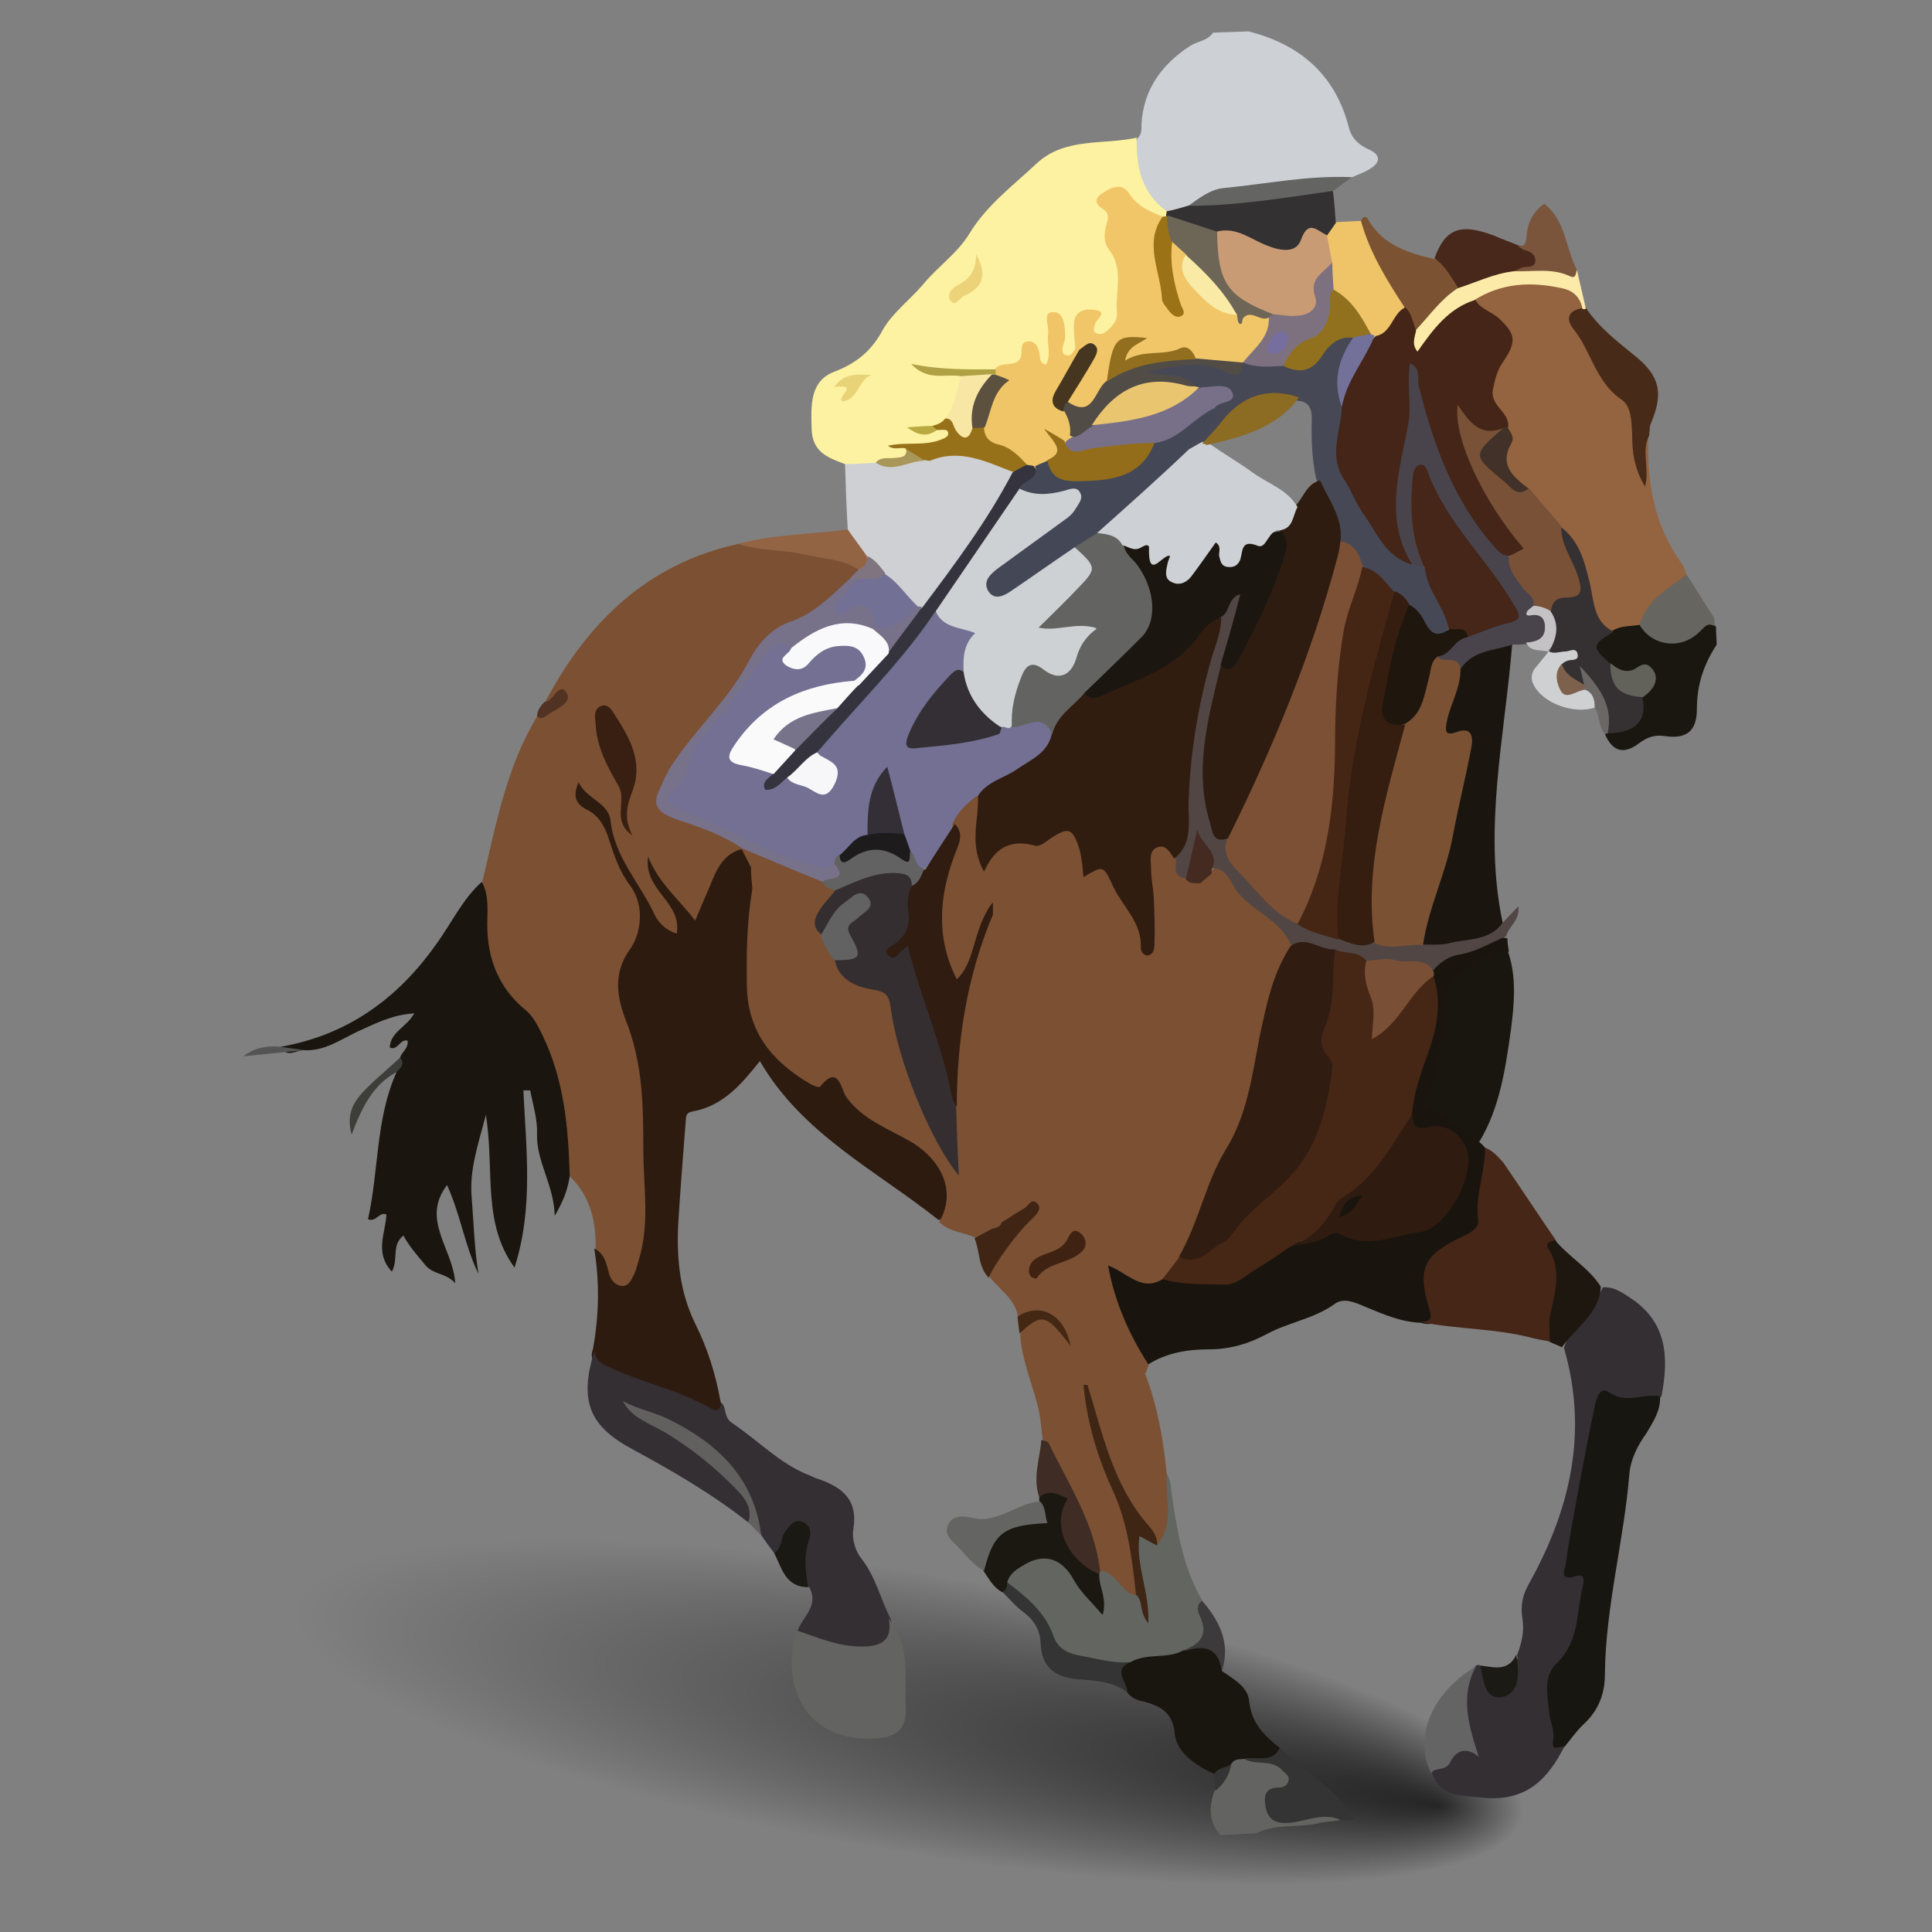 <svg xmlns="http://www.w3.org/2000/svg" version="1.1" id="Ebene_1" x="0px" y="0px" viewBox="-155 279.4 283.5 283.5" style="enable-background:new -155 279.4 283.5 283.5;" xml:space="preserve">
<rect x="-155" y="279.4" width="283.5" height="283.5" fill="#808080" stroke="none"/>
<style type="text/css">
	.st0{display:none;fill:url(#SVGID_1_);}
	.st1{display:none;}
	.st2{display:inline;fill:#3C3C3B;}
	.st3{display:inline;fill:#EDEDED;}
	.st4{fill:url(#SVGID_2_);}
	.st5{fill:#CDD0D5;}
	.st6{fill:#191710;}
	.st7{fill:#636461;}
	.st8{fill:#66655F;}
	.st9{fill:#7B5033;}
	.st10{fill:#2E1B10;}
	.st11{fill:#1A150E;}
	.st12{fill:#FDF2A1;}
	.st13{fill:#342F32;}
	.st14{fill:#CED0D4;}
	.st15{fill:#636362;}
	.st16{fill:#936444;}
	.st17{fill:#625F5F;}
	.st18{fill:#1B1913;}
	.st19{fill:#3D3D39;}
	.st20{fill:#523323;}
	.st21{fill:#545454;}
	.st22{fill:#19150F;}
	.st23{fill:#1B1812;}
	.st24{fill:#3F2C24;}
	.st25{fill:#343434;}
	.st26{fill:#646463;}
	.st27{fill:#412514;}
	.st28{fill:#452814;}
	.st29{fill:#353434;}
	.st30{fill:#19150E;}
	.st31{fill:#332F33;}
	.st32{fill:#181610;}
	.st33{fill:#462617;}
	.st34{fill:#626560;}
	.st35{fill:#1A160F;}
	.st36{fill:#49444B;}
	.st37{fill:#514644;}
	.st38{fill:#1E1710;}
	.st39{fill:#646464;}
	.st40{fill:#CED0D2;}
	.st41{fill:#1C1A15;}
	.st42{fill:#3D3A3B;}
	.st43{fill:#C5C2C5;}
	.st44{fill:#6C6767;}
	.st45{fill:#94633F;}
	.st46{fill:#343133;}
	.st47{fill:#482A19;}
	.st48{fill:#EFC468;}
	.st49{fill:#7C5332;}
	.st50{fill:#47281B;}
	.st51{fill:#FCEAA9;}
	.st52{fill:#7A553C;}
	.st53{fill:#646563;}
	.st54{fill:#353031;}
	.st55{fill:#62625B;}
	.st56{fill:#77718A;}
	.st57{fill:#381F11;}
	.st58{fill:#7F7480;}
	.st59{fill:#F1C668;}
	.st60{fill:#F0C567;}
	.st61{fill:#97711A;}
	.st62{fill:#9B7216;}
	.st63{fill:#F8E7A4;}
	.st64{fill:#ECD37A;}
	.st65{fill:#E9D378;}
	.st66{fill:#B0A144;}
	.st67{fill:#A99659;}
	.st68{fill:#BAA840;}
	.st69{fill:#35343E;}
	.st70{fill:#737095;}
	.st71{fill:#737093;}
	.st72{fill:#311C10;}
	.st73{fill:#462615;}
	.st74{fill:#301C10;}
	.st75{fill:#342E30;}
	.st76{fill:#301C11;}
	.st77{fill:#3E2514;}
	.st78{fill:#636263;}
	.st79{fill:#626262;}
	.st80{fill:#3F2211;}
	.st81{fill:#452A21;}
	.st82{fill:#2F1B10;}
	.st83{fill:#795035;}
	.st84{fill:#7B5134;}
	.st85{fill:#442517;}
	.st86{fill:#464855;}
	.st87{fill:#452619;}
	.st88{fill:#785136;}
	.st89{fill:#1F160E;}
	.st90{fill:#7C5034;}
	.st91{fill:#2F1C10;}
	.st92{fill:#1B1710;}
	.st93{fill:#351D10;}
	.st94{fill:#452615;}
	.st95{fill:#7D614C;}
	.st96{fill:#413128;}
	.st97{fill:#C99B75;}
	.st98{fill:#6D6656;}
	.st99{fill:#7D7180;}
	.st100{fill:#91711D;}
	.st101{fill:#737199;}
	.st102{fill:#F9F8FB;}
	.st103{fill:#514C46;}
	.st104{fill:#916F1F;}
	.st105{fill:#F9EBA5;}
	.st106{fill:#463620;}
	.st107{fill:#444856;}
	.st108{fill:#787088;}
	.st109{fill:#936D1A;}
	.st110{fill:#5C503F;}
	.st111{fill:#CDD1D4;}
	.st112{fill:#FBFAFB;}
	.st113{fill:#F7F7F9;}
	.st114{fill:#77738B;}
	.st115{fill:#332F34;}
	.st116{fill:#342F37;}
	.st117{fill:#1D1B1C;}
	.st118{fill:#CDD0D4;}
	.st119{fill:#E9C570;}
	.st120{fill:#8C6B23;}
	.st121{fill:#766F9E;}
</style>
    <radialGradient id="SVGID_1_" cx="-6.364" cy="-1661.522" r="50.225" gradientTransform="matrix(1.215 0 0 -0.121 41.232 289.574)" gradientUnits="userSpaceOnUse">
	<stop offset="0" style="stop-color:#000000"/>
        <stop offset="1" style="stop-color:#000000;stop-opacity:0"/>
</radialGradient>
    <ellipse class="st0" cx="33.5" cy="491.5" rx="84.9" ry="7.6"/>
    <g class="st1">
	<path class="st2" d="M-35.6,440.9c0-21.8,12.6-36.9,32.4-45.5v-0.8c-17.6-8.9-26.3-23.7-26.3-39.7c0-30.7,27.7-51.1,64-51.1   c42.5,0,60.1,24.6,60.1,46.7c0,15.6-8.4,31-26.3,40v0.8c17.6,6.7,33.2,21.8,33.2,45.3c0,33-27.7,55-69.8,55   C-14.4,491.4-35.6,465.4-35.6,440.9z M58.3,439.5c0-15.9-11.7-25.4-28.5-29.9c-14,3.9-22.1,14-22.1,27.1   c-0.3,13.1,9.8,25.4,25.7,25.4C48.5,462.1,58.3,452.3,58.3,439.5z M10.5,353.4c0,12.3,11.2,20.1,25.7,24.6   c9.8-2.8,18.4-11.7,18.4-23.2c0-11.2-6.4-22.4-22.1-22.4C18,332.5,10.5,342,10.5,353.4z"/>
</g>
    <g class="st1">
	<path class="st3" d="M-38.2,437.8c0-21.8,12.6-36.9,32.4-45.5v-0.9c-17.6-8.9-26.3-23.7-26.3-39.7c0-30.7,27.7-51.1,64-51.1   c42.5,0,60.1,24.6,60.1,46.7c0,15.6-8.4,31-26.3,40v0.8c17.6,6.7,33.2,21.8,33.2,45.3c0,33-27.7,55-69.8,55   C-16.9,488.4-38.2,462.4-38.2,437.8z M55.7,436.4c0-15.9-11.7-25.4-28.5-29.9c-14,3.9-22.1,14-22.1,27.1   C4.8,446.7,14.9,459,30.8,459C45.9,459,55.7,449.3,55.7,436.4z M7.9,350.3c0,12.3,11.2,20.1,25.7,24.6c9.8-2.8,18.4-11.7,18.4-23.2   c0-11.2-6.4-22.4-22.1-22.4C15.5,329.4,7.9,338.9,7.9,350.3z"/>
</g>
    <radialGradient id="SVGID_2_" cx="-6.253" cy="612.51" r="102.337" fx="82.232" fy="615.202" gradientTransform="matrix(0.879 0.149 -3.348914e-002 0.197 4.532 410.931)" gradientUnits="userSpaceOnUse">
	<stop offset="4.854369e-003" style="stop-color:#000000;stop-opacity:0.7"/>
        <stop offset="1" style="stop-color:#000000;stop-opacity:0"/>
</radialGradient>
    <path class="st4" d="M-128.4,511.9c2-11.7,51.5-13,110.6-2.9c59.1,10,105.4,27.6,103.5,39.3c-2,11.7-51.5,13-110.6,2.9  C-84.1,541.2-130.4,523.6-128.4,511.9z"/>
    <g>
	<g>
		<path class="st5" d="M43.4,305.4c0.9-0.4,1.8-0.7,2.6-1.2c1.5-0.9,1.7-2,0-2.8c-1.6-0.7-2.7-1.7-3.1-3.4c-2-7.7-7.2-12.1-14.7-14    c-1.7,0.1-3.5,0.1-5.2,0.2c-0.8,1.2-2.2,1.2-3.3,1.9c-4.2,2.7-6.9,6.4-7.2,11.5c0,0.7,0.1,1.5-0.6,2.1c-1.6,4.4-0.3,8,4.2,11.3    c1.4,0.4,2.6-0.2,3.7-0.8c5-3.3,10.9-2.6,16.4-3.5C38.6,306.3,41.1,306.5,43.4,305.4z"/>
        <path class="st6" d="M80.5,387.1c1.1,2.6,2.8,3.1,5.1,1.3c1.1-0.8,2.2-1.2,3.6-1c3.3,0.5,4.8-0.7,4.8-4c0-3.5,1-6.5,2.9-9.4    c0-0.9-0.1-1.7-0.1-2.6c-0.6-1-1.4-0.9-2.2-0.3c-3.1,2.5-6.1,2.2-8.9-0.5c-1.4-0.3-2.7,0-4,0.7c-3.6,2.3-3.7,2.9-1.1,5.6    c1,0.9,2.1,1.4,3.5,1.4c3.3,0,3.3,0,1.8,3.1c0,3.1-1.7,4.6-4.6,5C80.9,386.6,80.7,386.8,80.5,387.1z"/>
        <path class="st7" d="M29.4,548.4c2.8-1.4,5.9-0.8,8.8-1.4c1.1-0.3,2.3-0.3,3.4-0.5c-0.4-1.6-1.8-1.2-2.9-1.2    c-1.3-0.1-2.5,0.4-3.8,0.6c-1.2,0.1-2.5,0.2-3.1-1.1c-0.6-1.4,0.5-1.8,1.4-2.5c1.8-1.5,1.7-2.7-0.2-4.1c-1.6-1.1-3.5-0.9-5.3-1.3    c-0.8-0.1-1.6,0-2.3,0.7c-1,1.4-1.4,3.1-2.2,4.6c-0.8,2.3-0.9,4.5,0.9,6.5C25.9,548.6,27.7,548.5,29.4,548.4z"/>
        <path class="st8" d="M85.6,371.1c1.8,3.1,6,3.7,8.7,1.1c0.7-0.6,1.2-1.6,2.3-0.9c0-0.4,0-0.9-0.1-1.3c-1.4-2.1-2.7-4.3-4.1-6.4    C88.8,364.8,85.9,366.7,85.6,371.1z"/>
        <path class="st9" d="M-71.4,452c3.1,3,3.9,6.7,3.8,10.9c0.7,1.1,0.8,2.4,1.3,3.6c0.5,1.2,1.1,2.2,2.5,2.3c1.5,0.1,2.4-1,2.9-2.2    c1.1-3,1.7-6,1.7-9.2c-0.1-5.8-0.9-11.7-0.2-17.5c0.2-2.1-0.6-4.1-1.3-6c-1-2.8-1.6-5.6-2.2-8.5c-0.3-1.4-0.4-2.8,0.3-4.1    c2.8-5,3.1-9.8-0.7-14.5c-1.1-1.4-1.5-3.1-1.9-4.8c-0.5-2-1.4-3.6-4-4.9c2,0.7,3.1,1.6,3.3,2.8c0.8,4.6,3.9,8.1,5.5,12.4    c0.6,1.6,1.8,3,3.3,4c1.6,1.1,2.4,0.4,2.5-1.4c0.1-1.3-0.4-2.3-1.3-3.2c-1.3-1.1-2.2-2.5-2.7-3.5c0.5,1.8,2.6,3.2,4,5.1    c1.4,2,2.3,1.9,3.3-0.4c1.3-3,2.4-6.1,5-8.2c0.2-0.2,0.4-0.5,0.4-0.8c-1.9-3.3-5.6-3.4-8.5-4.8c-3.7-1.8-3.9-1.9-2-5.7    c1.3-2.5,3.1-4.7,5-6.7c3.6-3.9,5.9-8.8,9.4-12.7c0.9-1.1,1.9-2.2,3.3-2.6c3.8-1.2,6.4-3.9,9.1-6.6c0.6-0.6,1.2-1.2,0.9-2.2    c-1-1.6-2.7-1.5-4.3-1.9c-4.5-1.2-9-1.6-13.6-1.5c-13.4,2.9-22.2,11.5-28.4,23.2c0.7,0.6,1.3-0.3,2-0.2c-1,0.8-2,1.7-3.1,2.2    c-4.6,7.5-6.1,16-8.1,24.3c-0.4,7.4,0.2,14.1,6,20c4.5,4.6,5.1,11.3,5.7,17.6C-72.4,448.3-73,450.3-71.4,452z"/>
        <path class="st10" d="M-46.2,404c-3.2,0.9-3.9,3.8-5,6.3c-0.6,1.3-1.1,2.6-1.8,4.2c-2.3-3.1-5.3-5.4-6.9-9.4    c-0.7,5,5,6.6,4.2,11.3c-1.6-0.5-2.7-1.6-3.3-2.9c-2.1-4.5-5.8-8.3-6.4-13.6c-0.3-2.8-3.4-3.1-4.7-5.7c-1,2.2-0.2,3.3,1.2,4    c1.8,0.9,2.6,2.4,3.2,4.2c0.8,2.5,1.6,4.9,3.2,7c2.2,3,1.5,7.1,0,9.2c-2.8,3.9-1.8,7.5-0.6,10.7c2.4,6.1,2.5,12.3,2.5,18.7    c0,5.5,1,11-0.7,16.4c-0.2,0.7-0.4,1.5-0.7,2.1c-0.4,0.8-0.8,1.7-1.8,1.6c-0.9-0.1-1.5-0.8-1.8-1.7c-0.4-1.4-0.6-3-2.2-3.8    c0.8,5,0.7,9.9-0.2,14.8c-0.6,1.6,0.5,2.3,1.7,3c1.2,0.7,2.5,1.3,3.8,1.7c3.8,1.3,7.6,2.7,11.3,4.3c1.1,0.5,2.5,0.6,1.9-1.5    c-0.7-3.9-1.9-7.7-3.7-11.3c-2.2-4.5-2.7-9.3-2.5-14.2c0.3-5.1,0.7-10.1,1.1-15.2c0.1-0.8-0.1-1.5,1-1.7c4.5-0.8,7.2-4,9.9-7.4    c6.2,10.7,17,16,26.2,23.3c2.2-0.3,1.9-2.1,1.9-3.5c-0.1-3.9-1.9-6.8-5.2-8.8c-4-2.4-8.3-4.2-10.8-8.5c-0.3-0.6-1-1.1-1.6-0.9    c-3.3,1.2-5.4-0.9-7.3-2.8c-2.5-2.5-4-5.5-4.2-9.2c-0.3-5.1,0-10.1,0.7-15.2c0-1-0.1-2-0.4-3C-44.6,405.7-44.8,404.5-46.2,404z"/>
        <path class="st11" d="M-71.4,452c-0.2-7.1-0.8-14.1-4-20.7c-0.7-1.4-1.3-2.7-2.5-3.7c-3.9-3.2-5.6-7.5-5.6-12.5    c0-2.1,0.3-4.3-0.8-6.3c-2.9,2.6-4.5,6.2-6.8,9.3c-5.6,7.9-13,13.2-22.7,14.9c0.9,1.7,2.2,0.5,3.4,0.5c2.9,0.2,5.3-1.5,7.8-2.7    c2.5-1.1,5-2.5,8.4-2.7c-1.2,2.1-3.5,2.7-3.6,5c1.1,0.6,1.5-1.3,2.6-1c0.2,1.1-0.8,1.6-1.1,2.5c0.7,0.9-0.8,1.3-0.5,2.1    c-3.1,6.9-2.6,14.5-4.2,21.6c1.2,0.5,1.6-1.1,2.7-0.7c-0.1,2.7-1.8,5.6,0.8,8.4c1-1.8-0.1-3.9,1.7-5.3c0.8,1.5,2,2.9,3.1,4.2    c1.2,1.6,3.1,1.2,4.5,2.8c-0.3-5.1-5.1-9.3-1.2-14.4c2,4.4,2.6,8.9,4.6,13c-0.6-3.8-0.7-7.6-1-11.4c-0.3-3.8,0.9-7.4,2.1-11.9    c1.3,8.1-0.6,15.8,4.2,22.4c2.8-8.7,1.7-17.4,1.3-26c0.3,0,0.6,0,1,0c0.4,2.1,1.1,4.3,1,6.4c-0.1,4.1,2.5,7.5,2.6,12    C-72.4,455.8-71.7,454-71.4,452z"/>
        <path class="st12" d="M16.2,310.4c-3.7-2.7-4.5-6.5-4.4-10.8c-4.9,1.1-10.5-0.1-14.7,3.8c-3.4,3.2-7.3,6.1-9.8,10.2    c-1.8,3-4.7,4.9-6.9,7.6c-1.9,2.2-4.4,4.1-5.8,6.5c-1.7,3.2-3.9,5-7.3,6.3c-3.5,1.4-3.3,5-3.2,8.4c0.1,3.4,2.5,4.2,4.9,5.1    c1.4,1,2.9,0.7,4.5,0.4c1.5-1.1,4.4,0.4,4.8-2.6c-0.2-0.4-0.6-0.4-1-0.5c0.2-0.1,0.5,0,0.7,0.1c1.9,0.6,3.8,0.6,5.5-0.4    c1.5-0.9,2.1-2-0.4-2.5c-0.3,0.1-0.6,0.2-0.9,0.3c-0.4,0.1,0.1,0-0.3,0.1c0-0.1,0.1-0.1,0.2-0.1c0.7-0.3,1.4-0.4,2-0.9    c1.6-2,2.7-4.2,2-6.9c-1.5-0.3-3.1-0.4-4.5-0.5c3.1-0.1,6.3,1.1,9.6,0.3c1.8-0.6,4-0.5,4.7-2.8c1.3,0.3,1.1,2.6,2.7,2    c1.4-0.5,1-2,1.1-3.1c0-1-0.1-1.9,0.1-3.3c0.8,1.1,0.6,2,0.6,2.9c0,0.9-0.1,1.9,0.9,2.2c1,0.3,1.6-0.4,2-1.2    c0.7-1.5-0.5-3.5,1.6-4.9c0.5,1.1-0.4,3.2,1.8,3c1.8-0.2,2.6-1.5,2.9-3c0.5-2.3,0.9-4.9,0.2-7c-1-2.9-1.3-5.8-1.8-8.7    c-0.1-0.7-0.7-1.5,0.3-1.9c0.8-0.4,1.5-0.1,2.1,0.5c1.4,1.4,2.8,2.7,4.9,2.9c0.3,0,0.6-0.1,0.9-0.3    C16.2,311,16.3,310.7,16.2,310.4z"/>
        <path class="st13" d="M-49.2,485.2c-0.1,0.9-0.4,1.5-1.4,0.9c-4.9-2.8-10.5-3.9-15.5-6.3c-1-0.5-1.5-1.1-1.7-2.1    c-2.2,7.2-0.8,10.9,5.5,14.3c5.9,3.2,11.8,6.6,17.1,10.8c1-1.7,0.6-3.3-1.5-5.5c-3.9-4.1-8.4-7.4-13.4-9.9c-0.5-0.2-1-0.5-1.5-0.6    c6.5,1.3,10.9,5.7,15.1,10.4c2,2.3,1.9,5.2,3.3,7.6c0.6,0.9,1.2,1.7,1.9,2.6c1.7,0.2,1.5-1.5,2.2-2.2c0.4-0.5,0.7-1.2,1.5-0.9    c0.7,0.3,0.6,1.1,0.5,1.7c-0.3,2.2-1,4.5,0.9,6.4c1.4,2.7-1.1,4.3-1.8,6.4c0.1,1.7,1.5,1.6,2.6,1.9c2.7,0.8,5.4,1.7,8.2,1.2    c3.1-0.5,3.8-1.6,2.9-4.9c-1.5-3-2.2-6.2-4.3-8.9c-0.9-1.1-1.4-2.9-1.2-4.2c0.8-4.6-1.8-6.4-5.5-7.6c-0.3-0.1-0.6-0.3-0.9-0.4    c-4.4-1.7-7.6-5.2-11.4-7.7C-48.9,487.3-48.3,485.9-49.2,485.2z"/>
        <path class="st14" d="M-26.5,347.3c-1.5,0.1-3,0.2-4.5,0.2c0.1,3.2,0.2,6.4,0.4,9.6c0.1,1.8,1.2,2.9,2.3,4.1    c1,0.9,1.9,1.7,2.9,2.7c1.8,1.5,2.8,3.9,5.1,4.9c0.3,0.1,0.6,0.1,0.9,0c1.7-0.9,2.5-2.6,3.6-4.1c2.9-3.9,5.5-8,8.2-12.1    c0.9-1.3,2.3-2.8,1.1-4.7c-4-2.7-8.4-2.7-12.9-1.9C-21.7,346.6-24,347.6-26.5,347.3z"/>
        <path class="st15" d="M-24.6,516.9c0.6,3-0.9,4.1-3.7,4.1c-3.5,0.1-6.7-1.3-9.9-2.4c-2.5,9.7,2.6,16.5,11.7,15.9    c3.2-0.2,4.6-1.5,4.4-4.7C-22.3,525.5-21.3,520.8-24.6,516.9z"/>
        <path class="st16" d="M-27.8,361c-0.9-1.3-1.9-2.6-2.8-3.9c-5.4,0.7-10.8,0.7-16.1,2.1c3.2,1.1,6.6,0.8,9.9,1.6    c2.6,0.6,5.4,0.6,7.8,2.2C-27.5,363-27.2,362.3-27.8,361z"/>
        <path class="st17" d="M-43.3,504.7c-1-8.4-6.4-13.5-13.5-17c-2.2-1.1-4.6-1.5-6.8-2.7c1.3,2.5,4,3.3,6.2,4.6    c3.8,2.3,7.2,5,10.3,8.2c1.3,1.3,2.6,2.8,1.9,5C-44.6,503.4-43.9,504.1-43.3,504.7z"/>
        <path class="st18" d="M-36.4,512.3c-0.4-2.3-0.7-4.6,0.1-6.9c0.4-1.1,0.2-2.3-1-2.7c-1.3-0.4-1.9,0.7-2.5,1.5    c-0.7,0.9-0.4,2.4-1.6,3.1C-40.3,509.4-39.8,512.3-36.4,512.3z"/>
        <path class="st19" d="M-96.8,436.7c0.6-0.6,1.3-1.2,0.5-2.1c-1.8,1.7-3.7,3.2-5.4,5c-1.5,1.6-2.5,3.4-1.7,6.3    C-101.9,441.9-100.3,438.6-96.8,436.7z"/>
        <path class="st20" d="M-76.2,384.5c0.7,0.6,1.2,0,1.7-0.3c1.2-0.8,3.6-1.7,2.6-3.2c-1.1-1.6-1.9,1.4-3.2,1.4    C-75.7,383-76.2,383.7-76.2,384.5z"/>
        <path class="st21" d="M-110.4,433.5c-1.1-0.2-2.2-0.3-3.4-0.5c-1.9-0.2-3.8,0.1-5.5,1.4C-116.3,434.1-113.4,433.8-110.4,433.5z"/>
        <path class="st9" d="M-44.6,409.8c-0.8,4.8-0.9,9.6-0.8,14.5c0.2,6.7,3.8,10.9,9.2,14.1c0.5,0.3,1.3,0.6,1.5,0.5    c2.8-3.5,3.1,0.4,3.9,1.5c2.4,3.3,6.1,4.6,9.4,6.5c4.9,2.9,6.7,7.7,4.2,11.8c1.5,1.5,3.6,1.5,5.3,2.3c1.1,0.1,2.2,0.1,2.8-1.1    c0.1-1.4-1.2-1.4-2-2.2c1.4,0,2.1,1,3.1,1.5c1.5,0,2.6-0.8,3.9-1.5c-4.4,1.6-6.9,4.3-5.6,9.2c1.5,1.8,3.6,3.1,4.1,5.7    c4.4-0.4,4.4-0.4,7,2.7c-3.1-3.7-4.7-3.8-6.7-0.1c0.2,3.5,1.6,6.8,2.5,10.2c0.5,1.8,0.6,3.6,0.8,5.3c3.2,6.2,6.2,12.4,8.2,19.2    c1,1,2,1.9,3.1,2.8c0.8,0.7,1.8,1.7,3,0.5c0.3-4.5-0.1-9-2.1-12.9c-2.8-5.5-4.2-11.3-5.8-17.1c-0.8-3.7,3-5.7,3.3-9    c0.2,3.3-2.1,5.8-3.3,8.6c1.5,8.2,4.3,15.9,9.5,22.6c0.3,0.4,0.6,0.9,1.2,0.9c1.6-1,2.2-2.6,1.8-4.4c-0.5-2.1,0.1-4.2-0.7-6.3    c-0.5-4.9-1.3-9.6-3-14.2c-1.9-0.2-2,1.2-2.1,2.5c-0.2,1.8,0.3,3.4,0.9,5.1c0.5,1.5,1,3-0.1,4.5c0.1-3.1-0.9-5.9-1.6-8.8    c-0.6-2.4,0.3-3.7,2.8-3.8c0.2-0.4,0.3-0.9,0.5-1.3c-1-4.4-3.9-8.1-4.7-12.8c2.4,0.9,4.5,2.9,7.1,0.9c1.2-1,2-2.4,3-3.7    c3-4.4,3.6-9.9,6.4-14.5c3.2-5.2,4.5-10.9,5.3-16.9c0.7-4.9,2.4-9.6,4.2-14.3c0.3-1.4-0.6-2.3-1.5-3c-2.8-2.3-5.6-4.7-7.9-7.7    c-0.5-0.7-1.3-1.1-2.3-0.8c-0.3,0.2-0.4,0.4-0.5,0.7c-0.1,0.7,0.6,1.5,0.2,1.8c-0.5,0.5-1.1-0.4-1.6-0.6c-0.6-0.3-1.3-0.4-1.9-0.8    c-1.1-0.8-0.7-2.1-1.2-3.1c-0.7-1.2-1.6-2.2-3.1-1.7c-1.5,0.5-1.5,2-1.5,3.3c0.1,3.6,0.7,7.2,0.1,10.9c-0.4-4-2.9-7.3-5.3-9.7    c-2-2-3.9-4-5.5-6.4c-0.8-1.2-2.2-0.7-3.2,0c-1.5,1-3.1,1.3-4.9,1.2c-2.3-0.2-3.8,1.2-5.2,3.3c-0.4-2.2-0.5-4.1-0.2-6    c0.2-1.2,0.4-2.4-0.3-3.5c-2.8-0.1-3.7,1.9-4.4,4.1c0.5,2.5-0.4,4.7-1.2,6.9c-2.1,5.2-0.9,10.1,0.6,15.1c0.2,0.6,0.4,1.3,1.2,1.3    c0.7,0,1.2-0.5,1.6-1c0.8-1.3,1.2-2.8,1.6-4.2c0.6-2.3,1.5-4.5,2.7-6.5c0.2-0.9-0.1-1.6-0.9-2.1c-2.8-1.2-3.3,1.1-4.3,3    c0.6-4.5,0.9-4.7,4.7-2.8c2.3,0.8,4.6,1,7,0.9c2.1-0.1,3,1,2.7,3c-0.2,1.6-0.5,3.2-0.1,4.8c0.5,2,1.7,3.3,3.8,3.3    c2.1,0,2.7-1.4,2.9-3.2c0.1-0.7-0.1-1.7,0.8-1.9c0.8-0.2,1.3,0.6,1.9,1.1c0.3,0.3,0.6,0.7,0.8,1c3.1,4.4,5.7,4.7,9.6,1    c1.1,1.5,1.6,3.3,1.7,5.1c0.1,0.9,0.2,1.7,0.7,2.5c3.4,5,3,9.8,0.5,15.2c-1.4,3.1-2.3,6.3-4.6,8.7c-0.4-1.4-1.5-2.2-3.3-1.9    c-1.5,0.2-2.1,1.4-2.4,2.7c-0.2,1.2-0.1,2.4,0.1,3.5c0.6,2.5-1.4,3.9-2.4,5.8c-0.4,0.7-1.1,0.2-1.6-0.4c-0.5-0.7-0.9-1.6-1.6-2    c-2.7-1.4-4.2-2.6-1.1-5.5c1.7-1.5-0.1-4.6-2.7-5c-2.1-0.3-4.1-0.1-5.9,1.1c-1.9,1.3-3,0.2-4.1-1.2c-1.1-1.4-0.2-2.3,0.8-3.3    c2.2-2.2,2.5-4.7,0.3-8.6c-1.4-2.5-1.5-4.4-0.5-7.4c1.7-4.7,1.1-9.8-1-14.5c-0.4-1-1.2-1.8-2.5-1.7c-3.2,6.3-5,13-5.6,20.1    c-0.2,2.7-0.7,5.4-0.4,8.1c0.3,3,0,6,0.5,8.3c-3.8-6.9-7.5-14.5-8.6-23.2c-0.2-1.6-1.1-2.4-2.7-2.7c-2.3-0.4-4.2-1.5-5.6-3.5    c-0.7-1.3-1.4-2.7-2.1-4c-0.8-1.3-0.3-2.5,0.5-3.6c0.6-0.8,1.6-1.5,1.3-2.8c-0.6-0.8-1.4-1.2-2.2-1.7c-2.8-1.3-5.6-2.5-8.4-3.8    c-1-0.5-2.1-1.2-3.3-0.5c0,0-0.1,0.1-0.1,0.1c0.4,0.9,0.9,1.7,1.3,2.6c0.7,0.7,1.8,1,2.3,2C-42.9,409.6-44.2,409.1-44.6,409.8z"/>
        <path class="st22" d="M25.7,538.2c0.5-0.8,1.2-0.6,1.9-0.7c1.8-0.3,4.3,1.7,5.2-1.6c-2.3-1.8-4.2-3.7-4.5-6.9    c-0.2-2.1-2.3-3.2-4-4.4c-0.5-4.3-0.5-4.3-5.9-3.8c-2.4,0.8-5.2,0.5-7.5,1.7c-2.7,2.1-2.7,2.1-0.5,5.2c0.6,0.9,1.5,1.2,2.5,1.4    c2.5,0.7,4.2,1.6,4.5,4.8c0.3,2.7,3.1,4.6,5.8,5.8C24.3,539.7,25.2,539.2,25.7,538.2z"/>
        <path class="st23" d="M-2.5,499.1c0,0.2,0,0.4,0,0.6c1,3.2-1.8,2.9-3.4,3.3c-3.7,1-5.2,3-4.8,6.9c0.8,1.1,1.4,2.4,2.7,3.1    c0.9,0.3,1.1-0.4,1.5-0.9c1-1.7,2.3-2.8,4.3-3c1.6-0.2,3,0.2,3.7,1.9c0.8,1.7,2.1,3,3.3,4.4c0.6,0.6,1.3,1.4,2.2,0.8    c0.8-0.5,0.7-1.5,0.6-2.4c-0.2-1.2-0.5-2.3-1.1-3.3c-1.8-1.4-3.3-3.1-4.4-5c-0.7-1.2-1.3-2.5-0.7-4c0.5-1,1.4-2.2-0.2-3    C0,497.7-1.5,497.1-2.5,499.1z"/>
        <path class="st24" d="M-2.5,499.1c1.5-1.2,2.8-0.4,4.2,0.2c-2.5,3.6-0.2,9.1,4.6,11.1c0.2-0.1,0.2-0.3,0.2-0.4    c0-0.2-0.1-0.2-0.1-0.2c-0.8-6.9-4.6-12.6-7.5-18.6c-0.1-0.3-0.7-0.4-1.1-0.5C-2.4,493.5-3.5,496.2-2.5,499.1z"/>
        <path class="st25" d="M-7.2,511.6c0,0.6-0.1,1.1-0.7,1.4c1,1,1.9,2.1,3,2.9c1.6,1.2,2.5,2.6,2.6,4.6c0.1,3.4,2,5,5.3,5.3    c2.6,0.2,5.2,0.3,7.4,1.9c0.1-1.5-2.3-3.2,0.5-4.4c-1.6-1.4-3.7-1-5.5-1.4c-2.6-0.5-4.3-1.7-5.7-4.2    C-1.9,515.1-3.6,512.1-7.2,511.6z"/>
        <path class="st26" d="M-10.6,509.9c1.4-5.6,2.9-6.7,9.3-7c-0.4-1.1-0.2-2.3-1.1-3.2c-3.5,0.3-6.3,3.4-10.1,2.4    c-1.3-0.3-2.7-0.4-3.4,1.1c-0.6,1.4,0.5,2.2,1.3,3C-13.3,507.5-12.3,509-10.6,509.9z"/>
        <path class="st27" d="M-9.4,459.7c-0.9,0.5-1.7,0.9-2.6,1.4c0.8,1.9,0.5,4.2,2.1,5.8c0.7-1.9,4.2-6.7,6.3-8.6    c0.6-0.6,1.5-1.4,0.9-2.2c-0.9-1.1-1.4,0.3-2,0.6c-1.2,0.7-2.4,1.5-3.5,2.2C-8.7,459-9.1,459.3-9.4,459.7z"/>
        <path class="st28" d="M-5.4,475.1c3.3-3.1,3.9-2.9,7.5,1.8c-0.9-4.6-4.4-6.5-7.8-4.3C-5.6,473.4-5.5,474.3-5.4,475.1z"/>
        <path class="st29" d="M25.7,538.2c-0.7,0.7-2,0.5-2.5,1.5c0,0.8,0.1,1.7,0.1,2.5C24.6,541.2,25.4,539.9,25.7,538.2z"/>
        <path class="st30" d="M15.6,467.1c-3.1,1.9-5.1-0.9-8-2c1,5.5,3.1,10.1,5.9,14.5c2.7-1.7,5.8-2.2,8.9-2.2c3.1,0,5.8-0.8,8.6-2.3    c3.2-1.7,6.9-2.2,9.9-4.4c1.3-0.9,2.9-0.2,4.3,0.4c2.7,1.1,5.3,2.3,8.3,2.4c1.7,0.5,2.6,0,2-1.8c-1.7-5,0.1-8.3,4.9-10.2    c0.7-0.3,1.5-0.8,1.7-1.5c0.8-4,2.1-8,0.9-12.1c-0.3-0.3-0.5-0.6-0.8-0.8c-1.5-1.9-3.2-3.5-5.4-4.4c-1.4-0.6-1.9-1.3-1.2-2.7    c1.7-3.9,2.3-8.1,2.5-12.2c0.2-3.5,2.2-5.4,5-6.8c1.1-0.6,2.4-0.9,3.3-2c-0.1-0.6-0.2-1.3-0.2-1.9c-2.9-0.8-4.8,2-7.5,2.1    c-1.8,0.1-2.9,1.1-3.6,2.8c-0.1,0.3-0.1,0.7-0.1,1c0.4,4.2,0.3,8.3-1.5,12.2c-1.1,2.4-1.7,5-1.8,7.7c0.1,2.1,1.2,3,3.4,2.9    c2.4-0.1,4.2,1,4.6,3.6c0.5,3.4-3.3,9.4-6.7,10.1c-3.5,0.7-7,1.6-10.8,0.6c-2.6-0.7-5.1,1.4-7.7,1.8c-1.3,0.5-2.6,1-3.7,2    c-3.6,3.4-8,3.8-12.6,3C17.1,466.5,16.3,466.5,15.6,467.1z"/>
        <path class="st31" d="M62.2,523.8l-0.3-0.1l-0.3,0.1c-3.2,2.9-1.8,6.5-1.4,10c0.1,1,0.6,1.5-0.8,2c-1.7,0.7-3.4,1.9-4.3,3.7    c1.3,3.7,4.2,3.3,7.5,3.7c6.4,0.6,9.5-2.7,12-7.6c-1.5-4.6-2.9-9,0.7-13.4c2.3-2.9,2.2-6.7,2.7-10.2c0.1-0.5,0-1.4-0.4-1.5    c-3-1-1.7-3.2-1.3-5c1.2-5.8,2-11.7,3.1-17.5c0.4-2.1,0.9-3.7,3.8-2.8c1.8,0.5,3.9,0.3,5.6-0.9c1.1-5.7,0.9-11-4.8-14.6    c-1.2-0.8-2.3-1.5-3.8-1.4c-1.5,3.2-4.7,5.4-5.7,8.9c3.6,12.4,0.9,23.8-5.2,34.7c-0.9,1.6-1.2,3.2-0.9,5c0.3,1.9-0.1,3.6-0.8,5.4    c0.1,0.2,0.1,0.5,0,0.6c-0.9,1.4-0.3,4-2.1,4.4C63.2,527.7,63.6,524.6,62.2,523.8z"/>
        <path class="st32" d="M88.6,484.3c-2.5-0.5-5,1.2-7.5-0.6c-1.4-1-1.9,1.1-2.1,2.1c-0.8,3.7-1.5,7.5-2.2,11.2    c-0.7,3.9-1.5,7.8-2,11.7c-0.1,0.8-1.2,2.8,1.4,2c1.4-0.5,1.2,0.7,1.1,1.3c-1,3.9-0.5,8.2-3.8,11.4c-2.1,2-1.4,4.6-1.2,7.1    c0.1,1.5,0.9,2.8,0.6,4.4c-0.3,1.6,1,0.7,1.7,0.8c1-1.2,1.8-2.4,2.9-3.4c2.1-2,3-4.4,3-7.2c0.1-10,2.8-19.6,3.6-29.5    c0.2-2.1,1.2-4.1,2.5-5.9C87.6,488,88.7,486.4,88.6,484.3z"/>
        <path class="st33" d="M62.9,447.8c0.1,3.6-1.5,6.9-1,10.6c0.2,1.2-1.1,1.9-2.2,2.4c-5.9,2.8-6.8,4.7-4.9,10.9    c0.5,1.7-0.4,1.5-1.3,1.7c5.5,1.1,11.1,0.9,16.6,2.4c0.8,0.2,1.7,0.3,2.5,0.5c1.6-4.9,2.3-9.8,0.7-14.9c-2.6-3.8-5.1-7.6-7.7-11.4    C64.8,449.1,64,448.2,62.9,447.8z"/>
        <path class="st34" d="M-7.2,511.6c2.8,2.1,5.6,4.4,6.8,7.9c0.9,2.5,3.1,2.7,5.2,3.1c2,0.4,4,0.9,6.1,0.7c2.4-1.4,5.3-0.4,7.7-1.7    c4.1-1,4.3-1.5,3.1-5.7c-0.1-0.5-0.4-1-0.2-1.5c-2.8-4.7-3.7-10-4.5-15.3c-0.2-1.2-0.1-2.4-0.8-3.4c-0.3,3.5,1.3,7.3-1.5,10.5    c-0.8-0.7-1.2-2.4-2.6-1.7c-1.1,0.6-0.7,1.9-0.6,3c0.3,2,0.8,4,1.1,6c0,0.2,0.2,0.3,0.1,0.5c-0.2-0.5-0.4-0.7-1-0.5    c-2.3-0.4-2.8-3.5-5.3-3.6c0,0.2-0.1,0.4-0.1,0.7c0,1.8,1.2,3.4,0.5,5.8c-1.6-1.9-3.2-3.3-4.2-5.1c-1.7-3.2-4.4-4.2-7.6-2.1    C-5.9,509.7-6.9,510.4-7.2,511.6z"/>
        <path class="st35" d="M65.5,414.8c-2.9-13.7,0.3-27.3,1.4-40.9c-3.3-0.7-6.3,0.6-8.1,3.5c-0.5,2.3-1.5,4.5-2,6.8    c-0.4,1.7-0.7,3.2,1.8,3.6c2.1,0.3,1.2,2,1,3.1c-1.2,7.8-3.3,15.4-5.7,22.9c-0.5,1.5-1.4,3.1,0.1,4.5c3.8,1.1,7.2-0.2,10.5-1.8    C65.2,416.3,65.8,415.8,65.5,414.8z"/>
        <path class="st22" d="M66.2,418.8c-3.3,0.4-5.8,2.2-8,4.4c-1.7,1.7-1.3,4.4-1.4,6.4c-0.2,3.7-1.2,7.1-2.4,10.5    c-0.3,0.8-1.1,2,0.1,2.2c3.2,0.6,4.7,3.6,7.6,4.6c3-5,3.8-10.7,4.6-16.3C67.2,426.7,67.6,422.7,66.2,418.8z"/>
        <path class="st36" d="M59.3,377.6c1.8-2.8,4.9-2.7,7.6-3.6c0.6,0,1.3,0,1.9-0.1c1.3,0.8,2.2,0.2,2.9-0.9c0.6-1,0.6-2-0.2-3    c-0.4-0.5-1-0.8-1-1.6c-0.7-3.2-3.5-5.2-4.5-8.3c-6.8-6.7-10-15.3-12.1-24.3c-0.3-1.4-0.2-3.7-2.1-3.4c-1.6,0.2-1.1,2.4-1,3.7    c0.6,5.1-1.4,9.8-1.8,14.7c-0.3,4.1-0.2,8,2.6,11.3c0.7,0.6,1.4,0.9,2.4,0.7c0.3-2.8-0.9-5.4-1.1-8.1c-0.1-1.9-0.1-3.6,0.5-6.3    c3,7.8,9.1,12.7,12.4,19.5c0.7,1.4,0.4,1.9-0.9,2.3c-1.7,0.5-3.2,1.2-4.9,1.8c-1.8,0.8-3.2,2.1-4.3,3.7    C56.4,377.5,58.1,377.1,59.3,377.6z"/>
        <path class="st37" d="M65.5,414.8c-1.9,2.7-5.1,2.3-7.8,3c-1.2,0.3-2.6,0.2-3.9,0.2c-2.1-1.4-4.4-0.4-6.6-0.8    c-1.9,0-3.7,0-5.6-0.5c-2-0.8-4-1.4-5.9-2.3c-4.6-3.3-8.9-6.8-10.6-12.5c-3.5-3.7-2.7-8.4-2.5-12.8c0.2-4,1.4-8,2.2-12    c0.9-2.8,1.8-5.7,2.7-8.5c0.2-0.8,0.8-1.8-0.2-2.3c-1.1-0.6-1.7,0.4-2.3,1.2c-0.5,0.7-0.8,1.5-1.1,2.3c-2.6,7.5-4.4,15.3-5,23.2    c-0.3,4.1-0.3,8.1-1.4,12.1c0.3,1.1-0.7,2.9,1.5,3.2c1.3-1.7,1.8-3.8,2-5.8c0.7,1.3,1.1,2.9,1.8,4.3c2.3-0.1,2.8,2.2,3.8,3.5    c2.3,2.9,6.3,4.1,7.8,7.7c2.1,0.5,4.2,0.9,6.3,1.4c1.7,0.3,3.5,0.8,5.1,1.4c3.2,0.2,6.4,0.4,9.5,1c1.1-1.3,2.3-2.1,4.2-2.4    c2.2-0.4,4.3-1.7,6.5-2.6c0.4-1.5,2.1-2.4,1.8-4.4C66.9,413.3,66.2,414.1,65.5,414.8z"/>
        <path class="st29" d="M32.8,535.9c-1.2,2.4-3.5,1.1-5.2,1.6c1.7,1,3.9,0,5.5,1.6c0.4,0.5,1.1,0.8,1,1.5c-0.1,0.7-0.7,1.1-1.4,1.1    c-2,0-2.3,1.1-2,2.8c0.3,1.8,1.4,2.5,3.2,2.4c2.6-0.1,5.2-1.7,7.9-0.4c0.6,0,1.2-0.1,2-0.1C40.9,541.8,36.5,539.2,32.8,535.9z"/>
        <path class="st38" d="M73.2,461.4c-0.7,0.1-1.5,0.4-1,1.2c2,3.2,1,6.3,0.3,9.6c-0.3,1.3-0.1,2.7-0.1,4.1c0.6,0.3,1.2,0.5,1.8,0.8    c2-2.9,5.5-4.9,5.7-8.9C78.2,465.5,75.3,463.9,73.2,461.4z"/>
        <path class="st39" d="M55,539.6c0.6-1,2.1-0.2,2.8-1.6c0.7-1.5,2.2-2.5,4.2-0.8c-1.5-4.6-2.8-8.9-0.4-13.3    C54.8,528,52.5,534.5,55,539.6z"/>
        <path class="st9" d="M12.9,480.9c-3.5-1.5-3.9-1.1-3.8,2.6c0,2,0.8,3.8,1.3,5.6c0.4,1.3,0.4,2.5,0,3.8c-0.3,0.9-0.5,2.1,0.9,2.3    c1.3,0.2,2-0.6,2.1-1.9c0.1-2-0.5-3.8-1.1-5.7c-0.6-2.1-1.7-4.4,0.8-6.1C13.2,481.2,13.1,481,12.9,480.9z"/>
        <path class="st40" d="M72.1,375.2c-0.6,0.7-1.2,1.5-1.8,2.2c-0.6,0.7-0.7,1.6-0.3,2.4c1.3,2.8,6,4.5,9.1,3.4    c0.9-1.4,0.2-2.2-1-2.9c-1.2-0.8-4.8,1.2-3.1-2.8c0.7-0.8,2.7-0.9,1.8-2.4c-0.9-1.5-2.6-0.7-4-0.5    C72.4,374.7,72.2,374.9,72.1,375.2z"/>
        <path class="st41" d="M62.2,523.8c0.5,2,0.6,5.2,3.3,4.6c2.6-0.6,2.4-3.7,2-6.2C66.3,524.8,64.1,524,62.2,523.8z"/>
        <path class="st42" d="M21.4,514.3c-0.8,0.5-0.7,1.4-0.4,2.1c1.4,2.8,0.2,4.3-2.5,5.2c0.2,0,0.4,0,0.6,0c2.9-0.9,4.7-0.2,5.2,3    C25.6,520.6,24,517.3,21.4,514.3z"/>
        <path class="st43" d="M70,368.3c-0.3,0.3-0.7,0.5-0.9,0.8c-0.3,0.5,0,0.7,0.5,0.6c1.6-0.3,2.2,0.6,2.1,2c-0.1,1.6-1.5,1.9-2.8,2    c0.7,1.4,2.1,1,3.2,1.3c0.1-0.1,0.1-0.2,0.2-0.3c2.3-1.8,2.3-3.8,0.7-6C72.1,368,71.1,368,70,368.3z"/>
        <path class="st44" d="M77.6,380.6c1.2,0.5,1.4,1.5,1.4,2.6c0.8,1.2,0.5,2.8,1.5,3.9c0.2,0,0.3-0.1,0.5-0.1c1.5-3.2-0.3-8.7-3.2-10    c-0.4-0.2-0.8-0.4-1.1,0.1c-0.6,0.9-0.3,1.8,0.2,2.7C77.1,380.1,77.3,380.3,77.6,380.6z"/>
        <path class="st45" d="M85.6,371.1c1-3.7,4.2-5.3,6.9-7.4c-0.3-0.6-0.4-1.2-0.8-1.7c-4-5.6-5.1-12-4.8-18.7    c-2.7,1.9-0.4,4.1-0.8,5.8c-0.6-1.7-0.8-4-0.9-6.3c-0.1-2.6-0.9-4.8-3-6.6c-2.7-2.3-3.4-6-5.4-8.8c-0.8-1.1,0.3-2,0.6-3    c-0.2-1.5-0.9-2.6-2.3-3.3c-3.4-1.7-10.7-0.9-13.8,1.7c-0.5,1.8,1,2.4,2,3.3c2.8,2.5,2.9,3.3,1,6.4c-1.6,2.6-2,5.2,0.1,7.7    c0.5,0.6,0.8,1.3,1,2c0.3,0.7,0.5,1.5,0.3,2.2c-1.3,3.3,0.5,5.3,2.9,7.1c1.6,2,3.2,4.2,5.1,5.9c2.2,2.1,3.2,4.7,3.6,7.6    c0.3,1.9,1,3.7,1.8,5.4c0.5,1,1,2.3,2.6,1.5C82.9,371.2,84.3,371.3,85.6,371.1z"/>
        <path class="st46" d="M16.2,310.4c0,0.2-0.1,0.5-0.1,0.7c0.1,0.1,0.2,0.3,0.3,0.4c2.2,1.4,4.5,2.3,7.1,2.6    c2.5-0.2,4.6,0.9,6.8,1.9c2.3,1.1,4.4,1.2,6.2-0.8c1-1.1,2.1-1,3.2-0.9c1.1-0.4,1.6-1.2,1.3-2.3c-0.1-1.5-0.2-3-0.4-4.5    c-2-1.5-4.2-0.4-6.2-0.1c-5,0.8-10.3,0.4-15.1,2.2C18.3,309.9,17.3,310.2,16.2,310.4z"/>
        <path class="st47" d="M77.3,324.6c-2.2,0.3-2.6,1.6-1.4,3.1c2.6,3.2,3.2,7.7,7,10.3c1.5,1,1.5,3.2,1.6,5.1c0,2.6,0.3,5.1,1.9,7.7    c0.7-2.7-0.6-5.2,0.6-7.5c0.1-0.6,0-1.3,0.3-1.9c1.8-4.3,1.3-6.8-2.4-9.8c-2.6-2.1-5.2-4.1-7.1-6.9l-0.2-0.2L77.3,324.6z"/>
        <path class="st48" d="M41.1,312c-0.5,0.7-0.9,1.3-1.4,2c-1,1.3-0.1,2.6-0.1,4c0.1,1.1,0.1,2.3,0.4,3.4c2,2.5,4,5,6,7.6    c0.3,0.1,0.6,0.2,0.9,0.2c2.6-0.5,3.4-2.8,4.6-4.7c-2.2-4.2-4-8.7-6.7-12.7C43.5,311.9,42.3,311.9,41.1,312z"/>
        <path class="st49" d="M44.7,311.8c1.3,4.7,3.8,8.7,6.4,12.7c0,1.3,0.3,2.5,1.4,3.4c3.3-0.9,4.7-3.7,6.6-6.1    c-0.4-2.2-1.2-4-3.7-4.4c-3.8-0.9-7.4-2-9.6-5.7C45.5,311,45,311.1,44.7,311.8z"/>
        <path class="st50" d="M55.5,317.3c1.6,1.1,2.5,2.9,3.5,4.4c3.1,0.6,5.6-1.5,8.5-1.8c0.2-0.1,0.4-0.1,0.6-0.2    c1.2-0.5,2.9-0.4,2.8-2.4c-0.1-2-1.9-1.5-3.1-1.9c-1.2-0.5-2.4-0.9-3.5-1.4C59.3,312.1,57.1,312.9,55.5,317.3z"/>
        <path class="st51" d="M67.2,319.2c-2.9,0.3-5.5,1.6-8.3,2.5c-2.5,1.6-4.2,4.1-6.2,6.2c-1,1-1,2.3,0.1,3c0.8,0.5,1.6-0.5,2-1.2    c1.7-2.7,4.6-4.1,6.6-6.3c4-2.5,8.3-2.7,12.8-1.7c1.6,0.3,2.7,1.3,3,3c0.2,0.1,0.3,0.1,0.5,0c-0.4-1.9-0.9-3.8-1.3-5.7    C73.3,318.1,70.3,318.6,67.2,319.2z"/>
        <path class="st52" d="M67.2,319.2c2.7,0.1,5.5-0.5,8.1,0.7c1,0.5,0.9-0.4,1.1-0.9c-1.7-3.2-1.6-7.2-4.8-9.7    c-1.7,1.2-2.5,2.9-2.6,4.9c-0.1,1-0.3,1.4-1.3,1.3c0.3,0.2,0.7,0.5,1,0.6c0.9,0.2,1.6,0.6,1.6,1.6c-0.1,1-1,0.8-1.7,0.9    C68.1,318.7,67.7,319,67.2,319.2z"/>
        <path class="st53" d="M19.4,309.6c7.2,0,14.2-1.2,21.3-2.2c0.9-0.7,1.8-1.4,2.7-2c-6.4-0.3-12.6,1-18.9,1.6    C22.6,307.2,20.9,308.5,19.4,309.6z"/>
        <path class="st54" d="M81.8,372.1c-3-1.4-2.9-4.5-3.5-7.1c-0.8-3.2-1.5-6.2-4.3-8.3c-1.4,0.2-1,1.2-0.7,1.9c0.4,1.2,1,2.4,1.5,3.6    c0.7,1.9,1.9,3.9-1.4,4.7c-0.9,0.2-1.7,1.1-0.8,2.3c1.3,2,0.8,3.9-0.3,5.8c0.8,0.4,1.6,0,2.4,0c0.6,0,1.6-0.7,1.8,0.4    c0.2,1.1-1,0.7-1.6,1c-0.3,0.1-0.5,0.3-0.8,0.5c-0.2,2.6,1.4,3,3.4,3.2c-0.2-0.9-0.4-1.8-0.7-3c2.8,3,5,5.8,4.1,9.9    c4.1,0,5.9-1.9,5.1-5.3c-2.2-1.1-4.2-2.3-4.8-5C78.5,374.3,78.6,374,81.8,372.1z"/>
        <path class="st55" d="M81.3,376.7c0,3.5,1.3,4.8,4.8,5c0.8-0.6,1.5-1.2,1.8-2.2c0.2-0.8,0-1.5-0.6-2.1c-0.6-0.7-1.2-0.6-2-0.1    C83.8,378.4,82.5,377.7,81.3,376.7z"/>
        <path class="st56" d="M-46.1,403.9c3.9,1.6,7.8,3.3,11.8,4.9c1.5,0.6,2.5,0,3.1-1.3c0.4-0.9-0.3-1.3-1-1.6c-3.5,0.4-6.5-1-9.6-2.4    c-4.1-2-8.2-3.8-12.2-5.8c-1.5-0.7-1.3-1.3-0.8-2.7c2.2-6.5,7.1-11.1,10.8-16.6c1.2-1.8,2.3-4.1,5.2-3.5c3.5-2.1,7.2-3.8,11.5-3    c0.3-0.1,0.5-0.3,0.8-0.5c0.3-3.4-0.4-4-4.2-3.4c0-1.5,2.2-2.1,1.6-3.8c-0.5-0.2-0.9-0.1-1.3,0.2c-2.7,2.5-5.2,5.1-8.8,6.3    c-2.6,0.9-4.6,3.2-5.8,5.5c-3,5.8-8,10.2-11.5,15.6c-0.7,1.1-1.2,2.3-1.7,3.4c-1.2,2.4-0.2,3.4,2.1,4.3    C-52.6,400.7-49.1,401.8-46.1,403.9z"/>
        <path class="st57" d="M-62.2,402c-1.4-2.7-0.7-4.6,0-6.5c1.7-4.6-0.6-8.1-2.9-11.7c-0.4-0.6-1-1.2-1.9-0.7    c-0.9,0.6-0.7,1.5-0.6,2.4c0.1,3.5,1.8,6.5,3.4,9.3C-63,397.1-65.3,399.8-62.2,402z"/>
        <path class="st58" d="M-30.3,364.3c0.5,0,0.9,0,1.4,0c1.5,0.8,2.9,1.3,3.8-0.8c-0.8-1-1.5-2-2.6-2.5c0,0.9-0.4,1.6-1.2,1.9    C-29.5,363.4-29.9,363.9-30.3,364.3z"/>
        <path class="st9" d="M-44.6,409.8c1.3,0.2,3.2,1,3.3-0.9c0.1-1.8-2-2-3.5-2.3C-44.8,407.7-44.7,408.8-44.6,409.8z"/>
        <path class="st59" d="M15.6,311.2c-1.9-0.8-3.7-1.5-4.9-3.4c-1.1-1.7-2.7-0.9-4,0c-1.4,0.9-0.7,1.8,0.3,2.4c0.8,0.5,0.6,1.3,0.4,2    c-0.4,1.3-0.5,2.7,0.3,3.8c2.3,2.9,0.9,6.2,1.2,9.3c0.1,1.2-0.8,2.2-1.8,2.9c-0.4,0.3-1.1,0.3-1.5-0.1c-0.2-0.2,0-0.8,0.1-1.2    c0.2-0.7,1.9-1.7,0.1-2c-1-0.2-3-0.2-3.2,1.8c-0.1,1.3,0.1,2.6,0.2,3.9c0.2,0.2,0.5,0.3,0.8,0.4c2.3,0.4,0.8,1.7,0.5,2.5    c-0.8,1.8-2.7,3-2.5,5.3c1.4,1.9,2.9,1.5,4.3,0.1c0.9-0.9,1.7-2,2.1-3.2c1.1-2,0.1-5.2,3.2-6.2c-0.6,0.7-2,1.2-1.4,2.5    c0.4,0.8,1.3,0.6,2,0.5c1.6-0.3,3.3-0.1,4.8-0.6c1.5-0.5,2.7-0.1,3.8,0.9c2.1,0.5,4.3,0.6,6.4,0.6c0.3-0.1,0.6-0.2,0.9-0.4    c1.9-2,4.6-3.5,3.6-7c-1.4-1.4-3.2-0.7-4.8-0.7c-1.6-0.9-3.2-1.7-4.6-2.9c-1.9-1.6-2.9-3.4-2.5-5.9c-0.4-1.2-1.1-1.9-2.5-1.9    c-1.3,0.6-1.2,1.7-0.9,2.8c0.5,2.1,0.4,4.3,0.9,6.4c-0.3-3.6-3.2-6.8-1.1-10.7C16.1,312.5,16.1,311.8,15.6,311.2z"/>
        <path class="st60" d="M3.5,330.5c-0.2,0-0.5,0-0.7,0c-0.3,0.5-0.6,1.3-1.4,1c-0.7-0.2-0.5-0.9-0.4-1.4c0.1-0.4,0.3-0.8,0.3-1.3    c0-1.6-0.2-3.7-1.8-3.6c-1.6,0-0.5,2.1-0.7,3.2c-0.2,1.4,0.5,3-0.3,4.5c-1.1-0.2-0.8-1.1-1-1.8c-0.2-0.8-0.5-1.5-1.4-1.6    c-1.1-0.1-1.2,0.7-1.2,1.5c0,2.8-3,1.1-3.9,2.6c-0.2,0.2-0.3,0.5-0.2,0.8c0.3,0.7,0.5,1.4,0,2.1c-1.3,1.7-1.6,3.7-1.9,5.7    c-0.1,1.5,0.8,2.3,2,2.9c1.7,0.7,3,1.9,4.5,2.9c0.4,0.2,0.9,0.3,1.4,0.3c0.8,0,1.5-0.3,2.2-0.7c0.9-0.6,2.1-1.4,1.7-2.3    c-0.7-1.7,0.7-0.4,0.9-0.8c0.4-0.2,0.7-0.6,0.8-1.1c0.3-1.4-0.1-2.6-0.9-3.7c-1.5-1.2-1.1-2.4-0.3-3.8    C2.3,334.2,4.2,332.9,3.5,330.5z"/>
        <path class="st61" d="M-4.3,347.6c-1.2-1.3-2.4-2.6-4.3-3c-1.2-0.3-2-1.1-2-2.5c-0.5-0.5-1.1-0.5-1.7-0.3c-1.8,1.4-2.4-1.7-4-1    c-0.5,0.7-1.2,0.9-1.9,1.1c-0.1,0.6,0,0.9,0.7,0.6c0.5,0,1.3-0.1,1.5,0.1c0.5,0.8-0.4,1.1-0.9,1.3c-2.5,1-5.1,0.3-7.8,0.9    c0.8,0.7,1.8,0.2,2.6,0.4c0.4,1.5,1.6,1.4,2.7,1.7c0.3,0,0.7,0.2,0.9,0.1c4.3-1.8,8.1,0.1,12,1.6C-5.4,348.9-4.7,348.5-4.3,347.6z    "/>
        <path class="st62" d="M15.6,311.2c-2.8,3.9-0.3,8-0.1,12c0,0.7,0.7,1.3,1.1,1.9c0.4,0.5,1,1,1.7,0.7c0.8-0.4,0.2-1.1,0-1.6    c-1-3-1.7-6.1-1.3-9.3c0.7-1.4,0.2-2.6-0.6-3.8c0,0-0.1,0.1-0.1,0.1C15.9,311.1,15.7,311.2,15.6,311.2z"/>
        <path class="st63" d="M-16.3,340.8c1.2,0,1.1,1.1,1.6,1.8c1,1.4,1.9,1.4,2.4-0.4c1-2.3,1.4-4.8,2.9-7c0.3-0.4,0.2-1-0.5-1.2    c-1.4,0.3-2.9-0.4-4.1,0.7C-14.7,336.7-14.8,339-16.3,340.8z"/>
        <path class="st64" d="M-11.8,316.7c0.1,2.3-0.9,3.7-2.8,4.6c-0.7,0.4-1.5,1.3-1,2.1c0.8,1.2,1.4-0.3,2.1-0.6    C-10.5,321.5-10.2,319.4-11.8,316.7z"/>
        <path class="st65" d="M-32.6,336.2c3.9-0.5,0.3,1.4,1.2,2.1c2.4-0.2,2.3-3.2,4.3-3.9C-29.1,334.4-31.1,334-32.6,336.2z"/>
        <path class="st66" d="M-14,334.6c1.5-0.1,3-0.2,4.5-0.3c0.2,0.2,0.4,0.2,0.6,0c0-0.2,0-0.5,0-0.7c-4,0-8,0.1-12.4-0.8    C-18.9,335.4-16.3,334.2-14,334.6z"/>
        <path class="st67" d="M-19.3,347c-0.9-0.6-1.8-1.1-2.7-1.7c0.1,1.3-0.9,1.2-1.8,1.3c-0.9,0.1-2-0.2-2.7,0.7    C-24,348.9-21.7,347-19.3,347z"/>
        <path class="st68" d="M-17.5,342.5c-0.2-0.2-0.5-0.4-0.7-0.6c-1,0-2,0.1-3.7,0.2C-20,343.5-18.8,343.4-17.5,342.5z"/>
        <path class="st69" d="M-4.3,347.6c-0.7,0.3-1.4,0.7-2.1,1.1c-3.7,7.1-8.5,13.5-13.3,19.9c-2.6,1.3-3.5,4.2-5.5,6.1    c-1.3,1.7-2.7,3.3-4.2,4.9c-1,1.2-2.1,2.3-3.2,3.4c-2.3,1.8-4.2,3.9-6.2,6.1c-1.1,1.2-2.2,2.4-3.4,3.5c-0.8,0.8-2.1,1.9-1,2.9    c1.6,1.4,2.8-0.3,4-1.3c1.5-1.3,2.7-2.9,4.3-3.9c5.8-5.5,10.6-11.8,15.8-17.8c0.8-0.9,1.2-2,1.8-3.1c4.4-5.8,8.4-11.9,12.5-17.9    c0.6-1.2,3-1.7,1.5-3.7C-3.5,347.7-3.9,347.7-4.3,347.6z"/>
        <path class="st70" d="M-25.2,363.6c-1.1,1.2-2.5,0.5-3.8,0.8c-0.5,0.5-1.4,0.9-1.6,1.5c-0.4,1.2-2.4,2.1-1.7,3.2    c0.9,1.4,1.9-0.7,3-0.8c2.5-0.3,2.5,1.4,2.6,3.1c3.3,1.3,3.3,1.3,6.5-2.9C-22,366.9-23.2,364.8-25.2,363.6z"/>
        <path class="st56" d="M-20.3,368.4c-1.9,1.6-3.5,3.9-6.5,2.9c0,0-0.1,0.2-0.1,0.2c0.2,1.5,1.3,2.6,2.3,3.6    c1.6-2.2,3.3-4.4,4.9-6.6C-19.9,368.4-20.1,368.4-20.3,368.4z"/>
        <path class="st9" d="M-10.2,409.7c0.2,0.7,0.5,1.4,0.7,2c-0.3,0.6-0.4,1.2,0,1.8c2.2,1.2,2.6,3.4,2.9,5.5c0.4,2.7,0.3,5.4,0.4,8.1    c0.1,1.1-0.1,2.3-1,3c-2.3,1.8-1.6,3.7-0.2,5.3c1.3,1.6,1.7,3.5,2.3,5.3c0.5,1.8,0.3,3.3-1.7,4.3c-2.6,1.2-2.1,2.8-0.3,4.5    c1.6,1.5,2.7,3.7,5.2,0.8c1.3-1.5,3.7-1,5.6-0.9c1.4,0.1,1.9,1.4,2.1,2.5c0.2,1.3-0.6,2.2-1.7,2.9c-0.9,0.5-2.4,0.4-2.2,1.9    c0.2,1.1,1.4,1.3,2.3,1.6c1.8,0.7,3.3,1.6,3.8,3.6c0.2,0.9,0.9,1.5,1.9,1.4c1-0.1,1.6-0.7,1.6-1.7c0-1.1,0.5-1.8,1.4-2.4    c1.1-0.7,1.2-1.7,0.8-2.8c-0.2-0.7-0.5-1.4-0.5-2.2c-0.1-1.6-0.4-3.5,1.7-4c2.5-0.6,2.7,1.3,2.9,3.8c1.4-2.3,1.8-4.7,4.1-5.5    c0.2-0.1,0.4-0.3,0.4-0.4c-0.8-4.8,4.5-8.1,3.1-13.2c-0.7-2.6,0.6-5.7-2.5-7.8c-1.2-0.8-0.3-2.9-0.8-4.3c-0.5-1.5-1.4-2.9-2.2-4.4    c-1.4,1.5-2.2,3.2-4.4,3.2c-2,0-3.7,0-4.2-2.4c-0.1-0.6-0.6-1.2-1-1.6c-1-0.9-2-2.6-3.4-2.2c-1.7,0.4-1.1,2.3-1.1,3.6    c0,1-0.2,2-1.3,2.3c-1.4,0.3-2.6-0.2-3.3-1.4c-0.9-1.5-0.7-3.1-0.4-4.7c0.8-4.6,0.3-5.3-4.2-5.1C-5.7,410.2-7.9,409.2-10.2,409.7z    "/>
        <path class="st71" d="M-39.5,393.5c-0.9,0.7-1.7,1.9-3.2,1.8c-0.7-1.3,0.7-1.7,1.1-2.4c-0.6-1.1-1.7-1.2-2.7-1.6    c-2.9-1.1-2.9-1.3-0.9-3.9c3.3-4.2,7.9-6.1,12.9-7.2c0.8-0.2,1.7-0.1,2.5-0.5c1.5-1,2.8-2.2,1.9-4.2c-1-2.2-2.9-2.3-4.9-2    c-1.4,0.2-2.6,1-3.6,2c-1.5,1.3-2.2,0.6-2.6-1c-1.2-0.9-2.1-1.1-3.2,0.3c-3.2,4.4-6.2,9.1-10,12.9c-2.3,2.4-1.2,6-4.2,7.9    c-1.3,0.8,0,2.2,1.2,2.6c4.6,1.7,9,4,13.4,6.1c2.3,1.1,4.9,1.7,7.3,2.4c1,0.3,1.3-0.3,1.8-0.8c0.6-0.2,1-0.6,1.5-0.9    c1.2-1.3,2.9-2.1,4.1-3.4c0.5-3.1,0.5-6.3,2.1-8.9c0,3,1.1,5.9,1.9,8.9c0.4,0.9,0.7,1.8,1,2.7c0.6,1.1,0.8,2.5,2.4,2.7    c2.5-1.6,4-3.9,4.5-6.8c0.8-1.7,2.1-3,3.7-4.1c3.1-1.3,6.1-3,8.8-5.1c1.4-1,2.6-2.2,2.5-4.2c-1.4-3.1-3.7-2.4-6-1.4    c-0.5,0.9-1.3,0.4-1.9,0.5c-3.5,1.5-7.4,1.5-11.1,2.3c-2.1,0.4-1.8-0.9-1.2-2.1c1.7-3.3,4.1-6.1,7.2-8.2c0.4-2,1.9-4,1.2-5.7    c-0.6-1.7-3.4-1.5-4.9-2.7c-0.2-0.2-0.6-0.3-0.9-0.3c-4,6-9,11.2-13.8,16.6c-1.2,1.4-2.4,2.7-3.6,4.1c0.2,1.6,3.4,2.4,1.5,4.5    c-1.5,1.6-2.8-0.6-4.3-0.7C-38.4,393.6-38.9,393.6-39.5,393.5z"/>
        <path class="st72" d="M-0.7,387.3c-0.7,2.7-3.1,3.6-5.1,5c-1.9,1.3-4.4,1.8-5.7,3.9c0.2,3.5-1.4,7,0.9,11.1c1.6-3.6,4-4.8,7.5-3.8    c0.6,0.2,1.6-0.6,2.3-1.1c2.6-1.7,3.2-1.5,4.2,1.6c0.2,0.7,0.3,1.5,0.4,2.2c0.1,0.6,0.1,1.2,0.2,1.9c3-1.8,2.9-1.7,4.4,1.5    c1.4,2.9,4.2,5.2,4,8.9c0,0.4,0.3,1.1,1,1.1c0.8-0.1,1-0.9,1-1.5c0.1-2.4,0-4.7-0.1-7.1c-0.1-1.4-0.4-2.8-0.4-4.2    c0-1.1-0.4-2.6,1-3.1c1.2-0.4,1.8,0.8,2.4,1.7c2.7-2.1,2.1-5.3,2.1-7.9c0.2-7.4,1.4-14.6,3.4-21.6c0.6-1.9,1.4-3.8,1.4-5.9    c-2.7-0.4-3.7,1.9-5.1,3.4c-4.2,4.5-9.4,6.6-15.3,7.6C1.6,382.2-0.6,384-0.7,387.3z"/>
        <path class="st73" d="M45.5,420.4c-1.2-1.6-3.2-0.9-4.6-1.7c-1.1,1.5-1.1,3.3-1.2,5c0,2.1-0.3,4.1-1,6c-0.6,1.6-0.8,3.2,0.2,4.7    c1.1,1.7,0.4,3.4,0,5c-1.1,5.6-2.7,10.9-8,14.1c-1.6,1-2.7,2.5-3.7,4c-2.3,3.2-5.2,5.5-9.1,6.3c-0.8,1.1-1.7,2.2-2.5,3.3    c3,0.9,6,0.7,9,0.8c1.6,0.1,2.8-1,4-1.8c1.9-1.2,3.8-2.4,5.6-3.7c0.9-0.5,1.9-1.1,2.9-1.1c1.4,0.1,2.2-0.8,2.6-1.9    c0.9-2.3,2.7-3.8,4.6-5.2c3.8-3,6.4-6.8,7.9-11.4c0.3-3.3,1.4-6.2,2.5-9.3c1.2-3.5,1.9-7.2,0.6-11c-2.1-0.2-2.8,1.6-3.8,2.9    c-1.2,1.6-2.4,3.2-4.2,4.9C47.2,426.7,46.4,423.5,45.5,420.4z"/>
        <path class="st74" d="M18,463.8c2.9,1.5,4.5-1.2,6.5-2.1c0.6-0.3,1.1-1,1.6-1.6c2.3-3.3,5.8-5.4,8.4-8.3c3.9-4.2,5.3-10,6-15.7    c0.1-0.5-0.2-1.1-0.5-1.5c-1.4-1.4-1.3-2.9-0.6-4.5c1.6-3.7,1-7.6,1.5-11.4c-2.2,0.2-4.2-2.1-6.5-0.5c-2.7,4.1-3.6,8.8-4.6,13.5    c-1.1,5.7-1.8,11.4-5,16.5C21.9,453,20.9,458.8,18,463.8z"/>
        <path class="st75" d="M-32.5,420.3c0.6,2.9,3.1,3.9,5.5,4.3c1.9,0.3,2.4,0.7,2.7,2.6c0.9,7.6,5.9,19.8,10,24.7    c-0.2-3.7-0.3-7-0.4-10.2c-0.5-7.6-3.8-14.5-5.8-21.8c-0.3-0.9-0.4-2-1.6-2.2c-0.1,0-0.8,0.2-0.4-0.2c2.7-2.4,1.2-5.7,1.9-8.6    c-0.2-1.2-0.9-2-2.1-2.1c-3.6-0.2-7.1,0-9.6,3.1c-0.9,1.2-2,2.2-2.7,3.5c-0.6,1-0.7,2.2,0.5,3.1c1.4-0.1,1.5-1.3,2.1-2.1    c1-1.2,1.8-2.5,3.6-2.8c0.2,1.3-0.8,1.7-1.3,2.3c-0.7,0.7-1.4,1.6-0.8,2.6C-29.4,418.7-30.9,419.5-32.5,420.3z"/>
        <path class="st76" d="M-21.2,409.4c-0.6,1.2-0.7,2.5-0.5,3.8c0.3,2-0.4,3.6-2,4.7c-0.5,0.4-1.7,0.7-1,1.6c0.8,1,1.4,0.1,2-0.6    c0.2-0.2,0.5-0.3,0.9-0.7c1.9,7.6,5.1,14.6,6.5,22.2c0.1,0.5,0.4,0.9,0.7,1.4c0-9.7,1.5-19.2,5.3-28.2c0-0.6,0-1.2,0-1.8    c-1.6,2-2.2,4.4-2.9,6.7c-0.5,1.7-1.1,3.4-2.4,4.6c-3.1-6.1-2.6-12.2-0.3-18.3c0.5-1.4,1.5-3,0-4.5c-1.4,2.2-2.9,4.4-4.3,6.7    C-20.6,407.2-20.6,408.6-21.2,409.4z"/>
        <path class="st9" d="M-23.4,444.5c0.5-2.7,0.3-4.3-0.5-5.8c-1.6-2.9-2.6-5.9-2.4-9.2c0.1-0.8-0.2-1.7-1-1.9    c-3.6-0.7-5.8-3.1-7.6-6c-0.3-0.4-0.8-0.6-1.5-1.2c0.1,1.5,0.1,2.7,0.2,3.9c0.1,3.2,1.7,5.1,5,4.9c1.7-0.1,2.6,0.6,3.1,2.2    c0.9,2.7,2.6,5.2,2.3,8.3C-26,441.5-24.5,442.4-23.4,444.5z"/>
        <path class="st77" d="M11.7,513.4c1.1,0.9,0.4,2.5,1.8,4.2c0.2-4.7-1.9-8.6-1.3-12.8c1,0.5,1.8,1,2.6,1.4c0.1-1.3-0.7-2.3-1.4-3.1    c-5.1-5.9-6.6-13.3-8.8-20.4c-0.2-0.2-0.4-0.2-0.6,0c0.5,5.3,2,10.4,4.2,15.2C10.5,502.8,11.1,508,11.7,513.4z"/>
        <path class="st78" d="M-21.2,409.4c1.1-0.5,1.4-1.5,1.8-2.5c-1.4-0.3-1.1-1.9-2-2.6c-0.5-0.2,0.2,2.1-1.3,0.5    c-1.7-1.7-4.1-2.1-6.5-0.8c-0.8,0.4-1.5,1.3-2.6,0.8c-0.6,0.2-0.7,0.8-0.8,1.3c2.3,2.7-1,1.9-1.7,2.7c0.4,0.8,1.1,1.2,2,1.2    c2.8-1.2,5.5-2.6,8.7-2.5C-22.2,407.6-21.2,407.7-21.2,409.4z"/>
        <path class="st79" d="M-32.5,420.3c3.8,0,4.1-0.4,2.3-3.6c-1-1.8,0.5-1.9,1.2-2.7c0.8-0.8,2.6-1.5,1.3-3c-1.2-1.3-2.3,0.1-3.3,0.8    c-1.8,1.2-2.5,3.2-3.6,4.9C-34,417.9-33.6,419.3-32.5,420.3z"/>
        <path class="st9" d="M3.9,482.6c0.2,0,0.4,0,0.6,0c2.1-1.2,4.7-6.8,4.2-8.8c-0.2-0.7-0.4-1.3-1.1-1.4c-0.8-0.1-1.1,0.7-1.2,1.3    c-0.1,1.9-0.6,3.5-2.3,4.8C2.9,479.2,3.3,481.1,3.9,482.6z"/>
        <path class="st9" d="M1.4,484c-0.7-1.7-0.9-3.8-0.9-5.8c0-1.1-0.7-1.8-1.6-2.2c-0.6-0.3-1.1,0-1.4,0.5c-0.5,0.9-0.4,1.8,0.3,2.7    c1.1,1.4,1.8,2.8,1.2,4.7c-0.3,0.9,0.3,2.1,1.3,2.3C1.5,486.2,1.3,485,1.4,484z"/>
        <path class="st80" d="M-2.9,467c1.5-2.4,4.7-2.1,6.6-3.9c0.8-0.7,0.8-1.8,0-2.6c-1.1-1.1-1.7-0.1-2.1,0.8    c-0.9,1.7-2.8,1.8-4.3,2.6c-0.9,0.5-1.4,1.2-1.3,2.3C-3.8,466.7-3.6,467-2.9,467z"/>
        <path class="st81" d="M22.8,407c1.3-2.6-1.7-3.7-2.1-5.9c-0.6,2.4-1.1,4.9-1.7,7.3c0.5,0.7,1.3,0.6,2,0.6c1.2,0.3,1.5-0.6,1.8-1.5    C22.8,407.4,22.8,407.2,22.8,407z"/>
        <path class="st9" d="M-9.7,409.6c-1.7-0.8-2.1-3-3.9-1.7c-1.3,0.9-2.1,5.3-1.3,6.3c0.2,0.2,0.5,0.5,0.8,0.4    c0.6-0.1,0.9-0.7,0.8-1.2C-13.6,411-12.2,410.1-9.7,409.6z"/>
        <path class="st9" d="M-32.1,433.1c-1.7-0.8-3-1.5-4.3-2c-1.1-0.4-2.3-0.2-2.6,1.1c-0.3,1.4,0.7,2,1.9,1.9    C-35.5,434.1-33.9,434.6-32.1,433.1z"/>
        <path class="st9" d="M29.8,420.9c-0.9-1.3-1-3.2-3.1-3c-0.9,0.1-1.6,0.3-1.1,1.4c0.7,1.4,0.4,3.5,2.2,3.9    C28.7,423.3,29.5,421.9,29.8,420.9z"/>
        <path class="st9" d="M-12.6,437.6c-0.4,2.4-0.5,4.2,0.8,6.3C-11.2,441.7-10,439.8-12.6,437.6z"/>
        <path class="st9" d="M-9.4,459.7c0.5-0.1,1-0.2,1.3-0.7c0-1.1-0.9-1.3-1.6-1.8c-0.8-0.6-1.8-1.1-2.4,0.2c-0.7,1.5,1,1,1.4,1.4    C-10.3,459.2-9.8,459.4-9.4,459.7z"/>
        <path class="st9" d="M3.6,473.1c2.3-1.1,1.6-2.5,1-3.9c-0.2-0.5-0.6-1-1.2-0.8c-0.9,0.4-0.3,1-0.2,1.6    C3.4,471,3.5,471.9,3.6,473.1z"/>
        <path class="st9" d="M10,505.3c-0.2-0.8-0.6-1.4-1.5-1.4c-0.8,0-1.1,0.6-1,1.3c0.1,0.9,0.4,1.7,1.5,1.6C9.7,506.7,10,506,10,505.3    z"/>
        <path class="st9" d="M22.8,407.6c-0.6,0.5-1.2,1-1.8,1.5c0.8,0.9,1.6,2.5,2.9,1.4C25,409.4,23.1,408.6,22.8,407.6z"/>
        <path class="st9" d="M-40.4,428.5c-0.2-1.4-0.7-2.3-2.3-2.9C-42.6,427.2-42.5,428.3-40.4,428.5z"/>
        <path class="st9" d="M23.4,417.1c0.7-0.3,1-0.7,1-1.3c0-0.6-0.4-1-1-0.9c-0.7,0.1-1.3,0.4-1,1.2C22.6,416.5,23.1,416.8,23.4,417.1    z"/>
        <path class="st9" d="M-38.6,414.8c-0.8,1.2-0.7,2,0.1,3.2C-37.7,416.8-37.7,416-38.6,414.8z"/>
        <path class="st82" d="M52.3,442.8c-3,4.5-5.5,9.5-10.4,12.4c-0.4,0.2-0.7,0.6-0.9,0.9c-1.5,2.9-3.5,5.2-6.8,6.3    c1.9-0.5,4-0.5,5.8-1.7c0.4-0.3,1.1-0.5,1.5-0.3c4,2.4,8,0.3,11.9-0.2c4-0.5,8.4-8.9,6.7-12.5c-1-2.2-3.1-3.5-5.6-2.9    C52.5,445.3,52.3,444.3,52.3,442.8z"/>
        <path class="st83" d="M45.5,420.4c-0.5,1.8-0.1,3.5,0.6,5.2c0.8,1.9,0.3,4,0.2,6.3c4.2-2.2,5.5-7,9.1-9.3c0-0.2,0-0.4,0-0.6    c-1.3-2.4-3.8-1.1-5.7-1.7C48.4,419.9,46.9,420.3,45.5,420.4z"/>
        <path class="st84" d="M46.6,417.7c2.3,1.3,4.8,0.1,7.2,0.4c0.8-5.5,3.4-10.6,4.4-16.1c0.8-4.3,1.9-8.6,2.7-12.9    c0.3-1.5,0.1-3.1-2.1-2.3c-1.9,0.7-1.7-0.3-1.5-1.5c0.5-2.6,2.1-5,2-7.8c-0.3-2.1-2.6-0.6-3.4-1.8c-1.8,0.1-1.8,1.6-2,2.7    c-0.6,2.8-1.7,5.2-3.4,7.4c-2.7,9.2-6,18.3-4.9,28.2C45.7,415.3,45.5,416.7,46.6,417.7z"/>
        <path class="st85" d="M61.5,323.4c-3.9,1.2-6.2,4.3-8.5,7.6c-0.9-1.1-0.4-2.1-0.2-3.1c-0.5-1.2-0.6-2.5-1.6-3.4    c-1.9,0.9-2,3.8-4.3,4.2c-3.1,2.9-4.4,6.7-5.6,10.6c-2.9,9.6,2.9,16,8.3,22.5c1,1.2,1.2,1,2.6,0.4c-4.1-6.6-1.9-13.5-0.6-20.3    c0.6-3-0.2-6,0.3-9.2c1.7,0.8,1,2.3,1.3,3.4c2.2,8.8,5.3,17.3,11.6,24.1c0.5,0.5,1,0.7,1.7,0.8c1.9,0.1,3.8-0.5,1.9-2.5    c-5-5.3-7.3-11.9-8.9-18c1.9,2.9,2.7,3.2,6.1,2.3c0.3-0.2,0.5-0.4,0.7-0.7c0.3-2.3-2.8-3.1-2.2-5.7c0.3-1.4,0.6-2.7,1.4-3.8    c2.1-3.1,2-4.2-0.8-6.7C63.5,325,62.1,324.6,61.5,323.4z"/>
        <path class="st86" d="M52.1,362.2c-3.8-1.1-5.1-4.7-7.1-7.5c-1.1-1.5-1.7-3.4-2.8-5c-2.3-3.5-0.4-7.1-0.3-10.6    c-0.5-3.6,1.2-6.9,1.7-10.4c-2.3-1.1-3.7,0.4-4.9,1.9c-1.6,1.9-3.4,2.5-5.7,1.8c-1.9,0.1-3.8-0.6-5.7,0.2l0,0.1    c-0.8,1.1-1.8,0.8-2.9,0.4c-3-0.8-6.1-1.1-9.2-0.7c-1.2,0.1-2.7,0.3-2.6,1.8c0.1,1.4,1.6,1.2,2.6,1.2c1.6,0,3.2,0.4,4.6,1.1    c0.3,0.1,0.6,0.2,0.9,0.3c1.1,0.2,2.3,0,3.4,0.3c0.2,1.1-1.2,1.1-1.3,1.9c-0.1,1.6-1.2,2.6-2.2,3.6c-0.7,0.8-2,1.4-1.1,2.8    c0.8,0.2,1.5-0.2,2.2-0.6c1.1-0.8,2.1-1.9,2.9-3c2.8-3.7,6.4-4.9,10.8-3.6c1.6,0.1,2.1,1.1,2.1,2.6c-0.1,2.9,0,5.8,0.6,8.7    c1,3,2.5,5.9,3.1,9c1.2,1.2,2.5,2.4,3.4,4c1.6,1.2,3.1,2.5,4.6,3.9c0.8,0.7,1.5,1.4,2.2,2.1c0.8,0.9,1.5,1.8,2.2,2.7    c2,2.5,2.1,2.5,4.4,0c-0.6-3.2-2-6.1-4-8.6C53.5,362.6,52.8,362.4,52.1,362.2z"/>
        <path class="st87" d="M54.1,362.8c0.3,3.3,2.9,5.7,3.5,8.9c0.6,1,2,0.3,2.7,1.2c2-0.7,4-1.6,6.1-2.1c1.7-0.4,1.8-0.9,0.9-2.4    c-3.9-6.8-9.9-12.1-12.7-19.5c-0.2-0.5-0.4-1.4-1.2-1.3c-0.9,0.2-1,1.1-1.1,1.8C51.9,354,52,358.5,54.1,362.8z"/>
        <path class="st88" d="M65.6,342.2c-3.4,1.4-5-0.9-6.7-3.4c-0.7,4.7,3.7,14.2,9.7,21.1c-0.8,0.4-1.5,0.8-2.2,1.1    c-0.2,1.9,1,3.2,2,4.6c0.6,0.9,1.9,1.3,1.6,2.7c0.9,0,1.8,0.3,2.6,0.8c0.1-1.3,0.8-2,2.1-2c2.8,0,2.4-1.3,1.8-3.3    c-0.8-2.4-2.5-4.5-2.4-7.2c-1.6-1.9-3.2-3.7-4.8-5.6c-2.9-0.3-4.1-3-6.1-4.4c-0.7-0.5,0-1.1,0.4-1.6    C64.2,344.2,65.8,343.8,65.6,342.2z"/>
        <path class="st89" d="M60.4,372.9c-0.3-1.7-1.7-1-2.7-1.2c-1.4,1-2.5,1.1-3.5-0.8c-0.5-1-1.2-2.2-2.5-2.8c-1-0.1-1.5,0.5-1.6,1.2    c-1.1,4.3-2.7,8.6-3.1,13c-0.3,3.2,1.3,4.3,4.2,3.3c2.6-1.5,2.8-4.3,3.5-6.8c0.3-1.1,0.2-2.3,1.3-3.1    C57.9,375.6,58.4,373.1,60.4,372.9z"/>
        <path class="st90" d="M45,362.6c-0.5-1.8-1.2-3.5-3.4-3.8c-1.3,1.2-1.4,2.9-1.8,4.4c-2.9,10.5-7.1,20.6-11.4,30.6    c-1.2,2.8-3.2,5.3-3.3,8.6c-0.8,2.2,0.3,3.6,1.7,5c2.7,2.7,4.8,6,8.5,7.5c1.4-0.5,1.8-1.8,2.3-2.9c3.1-6.6,3.9-13.7,4.1-20.8    c0.2-7.1,0.3-14.2,1.8-21.2c0.3-1.5,0.7-2.9,1.3-4.3C45.5,364.6,45.9,363.6,45,362.6z"/>
        <path class="st91" d="M25.2,402.4c6.6-13.3,12.3-27,16.1-41.4c0.2-0.7,0.3-1.5,0.4-2.2c0.4-3.4-1.7-6-3-8.9    c-2,0.5-2.4,2.5-3.6,3.7c-0.8,1.3-1.6,2.5-2.3,3.8c0.3,2.4-0.3,4.7-1.2,6.9c-1.4,3.4-3,6.7-4.6,10c-0.6,1.3-1.4,2.4-2.9,2.9    c-1.8,7.6-4,15.2-1.5,23.1C22.9,401.2,22.9,403.3,25.2,402.4z"/>
        <path class="st92" d="M24.1,377c1.2,1.2,1.9,0.4,2.5-0.6c2.8-5.1,5.3-10.2,7-15.8c0.4-1.2,0.2-2.3-0.6-3.3c-2.8,0.5-5.6,1.2-7,3.9    c-1.1,0-1.1-0.8-1.4-1.3c-0.7-1.6-1.6-1.2-2.5-0.3c-0.7,0.7-1.1,1.6-1.7,2.4c-0.6,0.8-1.1,1.8-2.2,1.7c-1.3-0.1-0.8-1.3-0.9-2.1    c-0.1-0.3-0.1-0.9-0.3-0.9c-2.6,0.3-4.6-3.2-7.5-1.3c-0.6,1.4,0.5,2.2,1.2,3.1c3.4,4.7,3,7.3-0.8,11.6c-2,2.3-4.8,3.9-5.9,6.9    c0.8,1.1,2,0.9,2.9,0.4c5.1-2.4,10.8-3.9,14.2-9c0.8-1.2,2-2,3.3-2.6c1.1-0.8,0.8-2.7,2.6-3.2C26.1,370.2,25.1,373.6,24.1,377z"/>
        <path class="st93" d="M51.2,385.7c-2.2,0.3-3.8-0.4-3.3-2.9c0.9-5,1.8-10,3.9-14.7c-0.5-0.9-1.1-1.5-2-1.9c-1.2,0-1.2,1-1.5,1.8    c-4.5,14.2-6.6,28.8-7.8,43.5c-0.2,1.9-0.9,4.1,1,5.7c1.7,0.6,3.4,1.5,5.2,0.4C45.1,406.6,48.4,396.2,51.2,385.7z"/>
        <path class="st94" d="M41.4,417.3c-0.6-5.8,0.7-11.5,1.1-17.2c0.8-11.6,4-22.7,7.1-33.8c-1.4-1.5-2.4-3.3-4.7-3.7    c-0.6,3.1-2.1,6-2.7,9.2c-1,5.7-1.3,11.5-1.3,17.3c-0.1,9-1.2,17.8-5.5,25.9C37.2,416.3,39.4,416.6,41.4,417.3z"/>
        <path class="st95" d="M77.6,380c-1.3-0.9-2.9-1.4-3.4-3.2c-1.3,1.3-0.7,3.1-0.1,4.1c0.8,1.2,2.3-0.2,3.5-0.3    C77.6,380.4,77.6,380.2,77.6,380z"/>
        <path class="st96" d="M65.6,342.2c-4.6,4-4.6,4,0.2,7.9c0.9,0.8,1.8,2.3,3.5,1c-2.2-1.7-4.4-3.4-2.5-6.7c0.5-0.9-0.2-1.6-0.6-2.3    C65.9,342.1,65.8,342.1,65.6,342.2z"/>
        <path class="st97" d="M40.5,317.9c-0.3-1.3-0.5-2.6-0.8-4c-1.4-0.6-2.7-2.4-3.8,0.7c-0.7,2-3,1.6-4.8,0.9    c-2.5-0.9-4.6-2.9-7.6-2.1c-1.7,3.8,0.1,8.8,3.9,10.9c1.2,0.7,2.5,1.1,3.9,1.5c1.3,0.6,2.6,0.9,4.1,0.7c1.8-0.2,3.3-1.2,3.2-3    C38.5,321.4,39.7,319.8,40.5,317.9z"/>
        <path class="st98" d="M31.8,325.5c-6.7-2.6-8.1-4.5-8.2-12.1c-2.4-0.8-4.9-1.6-7.3-2.4c-0.1,1.3,0.1,2.6,0.6,3.8    c0.7,0.6,1.4,1.3,2.1,1.9c1.9,3.4,4.7,6.1,7.5,8.8c0.1,0.5,0.1,1.3,0.4,1.4c0.5,0.2,0.3-0.5,0.5-0.8c1.2-1.4,2.5,0.6,3.8-0.1    C31.6,326,31.7,325.9,31.8,325.5z"/>
        <path class="st99" d="M31.8,325.5c-0.2,0.2-0.4,0.3-0.6,0.5c0.1,3-2.2,4.5-3.8,6.6c1.9,0.8,3.8,0.6,5.8,0.5    c1.9-1.3,3.7-2.8,5.6-4.2c2.3-1.7,2.3-4.4,1.9-7c-0.1-1.3-0.2-2.6-0.2-4c-1.2,1.5-3.5,2.3-2.5,5.1c0.5,1.5-0.8,2.6-2.4,2.7    C34.3,325.9,33.1,325.6,31.8,325.5z"/>
        <path class="st100" d="M40.7,321.9c-0.9,0.8-0.4,1.8-0.5,2.7c-0.3,1.8-0.9,3.7-2.7,4.4c-2.2,0.7-3.3,2.2-4.2,4.1    c2.3,1.1,4.2,0.9,5.7-1.5c1-1.6,2.5-3,4.7-2.6c1,0.5,1.8,0.6,2.5-0.5C44.8,325.9,43.4,323.4,40.7,321.9z"/>
        <path class="st101" d="M46.1,328.4c-0.8,0.2-1.7,0.3-2.5,0.5c-2.2,3.1-3.1,6.5-1.7,10.2c0.7-3.9,3.4-6.9,4.8-10.4    C46.6,328.6,46.4,328.5,46.1,328.4z"/>
        <path class="st102" d="M-38.9,374.5c-0.2,0.9-2.2,1.4-0.8,2.5c0.9,0.6,2.3,1.1,3.4-0.3c1.1-1.3,2.5-2.4,4.4-2.5    c1.4-0.1,2.8-0.1,3.6,1.5c0.9,1.8-0.2,2.8-1.5,3.7c0.1,0.4,0.4,0.6,0.8,0.6c1.5-1.6,2.9-3.1,4.4-4.7c0.3-1.8-1.2-2.6-2.3-3.6    C-31.6,369.6-35.4,371.7-38.9,374.5z"/>
        <path class="st103" d="M20.5,336.1c-2-2.2-4.8-1.4-7.3-2.1c3.7-0.7,7.3-1.9,11.1-0.3c1.4,0.6,2.9,1.8,3.1-1.1    c-2.3-0.2-4.6-0.4-6.9-0.6c-4.8-0.7-9.5-0.8-13.1,3.3c-1.8,1.2-1.9,5.7-5.8,3c-1.1,0.1-0.9,0.7-0.5,1.3c0.7,1.2,1.1,2.4,0.9,3.7    c1.5,0.8,2.4-0.4,3.5-1.1c0.9-0.9,1.8-1.9,2.6-2.8c2.2-2.5,4.8-3.8,8.3-3.2C17.7,336.6,19.2,337.3,20.5,336.1z"/>
        <path class="st104" d="M7.4,335.4c4-2.7,8.5-3.1,13.1-3.3c-0.4-1.1-1.2-2.1-2.3-1.6c-2.5,1.2-5.3,0.1-8.1,1.8    c0.4-2.2,2.1-2.4,3.2-3.3C8.7,328.5,8.3,329,7.4,335.4z"/>
        <path class="st105" d="M26.5,325.6c-1.9-3.5-4.6-6.2-7.5-8.8c-1.2,1.9-0.2,3.5,1,4.8C21.8,323.5,23.5,325.5,26.5,325.6z"/>
        <path class="st106" d="M1.1,339.8c0-0.5,0-1,0.5-1.3c1.3-2.1,2.6-4.1,3.8-6.2c0.4-0.7,1-1.7,0.2-2.3c-0.8-0.7-1.5,0.3-2.2,0.7    c-1.2,2-2.3,4.1-3.5,6.1C-0.9,338.2-0.7,339.3,1.1,339.8z"/>
        <path class="st107" d="M19.6,345.5c0.1-1.8,2-2.1,2.8-3.4c0.6-0.9,1.7-1.5,0.8-2.7c-1.4-0.4-2.5,0.5-3.5,1.3    c-1.7,1.5-3.8,2.4-5.7,3.6c-2.6,4.2-6.6,5.1-11.2,5c-2,0-2.6-1.7-4.1-2.3c-0.6,0.3-1.2,0.5-1.8,0.8c0.6,2.1-1.9,2-2.4,3.4    c1.4,2.1,3.5,1.8,5.6,1.5c0.6-0.1,1.4-0.5,1.8,0.1c0.5,0.8-0.3,1.4-0.8,1.9c-2.6,2.4-5.6,4.4-8.5,6.4c-1.1,0.7-2.1,1.5-2.8,2.6    c-0.5,0.9-0.7,1.9-0.1,2.8c0.6,1,1.6,1,2.6,0.8c1.3-0.2,2.5-0.8,3.5-1.6c2.3-1.9,4.8-3.4,7-5.2c1.1-0.8,2.4-1.4,3.4-2.3    c4.1-3.2,7.9-6.8,11.9-10.1C18.9,347.4,19.9,346.8,19.6,345.5z"/>
        <path class="st108" d="M14.4,344.4c3.6-0.4,5.7-3.7,8.8-5.1c0.7-1.1,3.1-0.7,2.7-2.1c-0.5-1.6-2.5-1.1-3.9-1c-0.3,0-0.6,0-0.9,0.1    c-4.9,3.1-10.6,3.7-15.8,5.6c-1,0.6-1.8,1.6-3.1,1.7c-0.3,0.2-0.6,0.4-0.8,0.6c-0.6,1.8,0.8,2.1,1.9,2.1    C7,345.9,10.8,346,14.4,344.4z"/>
        <path class="st109" d="M14.4,344.4c-3.1,0-6.1,0.4-9.2,0.8c-1.3,0.2-3.3,1.4-4-1.1c-0.7-0.5-1.5-0.9-3-1.8c1.4,2,3.3,3.4,0.5,4.6    c0.5,2.9,2.4,3.2,5,3.1C8.4,349.9,12.5,349.3,14.4,344.4z"/>
        <path class="st110" d="M-8.9,334.4c-0.2,0-0.4,0-0.6,0c-2.1,2.2-3.3,4.7-2.8,7.8c0.6,0,1.2,0,1.8-0.1c1-2.4,1.1-5.2,3.6-6.9    C-7.7,334.8-8.3,334.6-8.9,334.4z"/>
        <path class="st111" d="M2.7,359.7c-3.1,2.1-6.2,4.3-9.3,6.4c-1,0.7-2.5,1.5-3.4,0c-0.8-1.4,0.3-2.4,1.3-3.2    c3.3-2.4,6.6-4.8,9.9-7.2c0.6-0.4,1.2-0.9,1.6-1.6c0.4-0.7,1.2-1.5,0.7-2.4c-0.5-1-1.6-0.5-2.3-0.3c-2.3,0.6-4.4,0.8-6.6-0.3    c-4.1,6-8.2,12-12.3,18c1.1,2.5,3.6,2.3,5.8,3.2c-1.7,1.6-1.8,3.6-1.7,5.6c-0.7,3.7,1.7,7.2,5.6,8.2c0.5-0.2,1,0.5,1.4-0.1    c1-1.8,1-3.9,1.7-5.9c0.6-1.7,1.2-2.6,3.2-1.6c2.4,1.2,4.1,0,5.2-2.2c0.3-0.7,0.6-1.4,0.9-2.1c0.5-1,2.2-1.6,1.2-3    c-0.8-1.1-2.2-0.7-3.3-0.8c-0.8,0-1.7,0.2-2.8-0.1c1.8-1.8,3.5-3.5,5-5.4C6.5,362.7,5.9,360.9,2.7,359.7z"/>
        <path class="st112" d="M-29,379.9c-0.3-0.2-0.5-0.4-0.8-0.6c-7.2,0.6-13.2,3.2-17.4,9.4c-1.1,1.6-1.3,2.6,1.1,3    c1.6,0.3,3.1,0.8,4.6,1.3c1.1-1.2,2.1-2.3,3.2-3.5c-0.1-1.6-1.6-1.3-2.3-1.7c2.3-2.4,5.8-2.6,8.4-4.4    C-31.1,382.2-30.1,381-29,379.9z"/>
        <path class="st113" d="M-39.5,393.5c0.7,1,1.8,1,2.8,1.4c1.4,0.6,2.8,2.4,4.2-0.5c1.2-2.6-0.3-3.1-1.9-4c-0.3-0.1-0.5-0.4-0.7-0.6    C-36.9,390.6-37.9,392.4-39.5,393.5z"/>
        <path class="st114" d="M-32.1,383.3c-3.5,0.7-7.1,1.1-9.4,4.6c1.2,0.5,2.2,1,3.3,1.5C-36.2,387.4-34.2,385.3-32.1,383.3z"/>
        <path class="st7" d="M2.7,359.7c3.3,3,3.3,3.1,0.3,6.2c-1.7,1.8-3.6,3.6-5.6,5.6c2.9,0.6,5.5-0.9,8.6,0.1    c-1.8,1.3-2.6,2.7-3.1,4.5c-0.8,2.5-2.6,3.2-4.7,1.6c-2-1.6-2.8-0.4-3.4,1.2c-0.9,2.3-1.5,4.7-1.3,7.2c2,0.1,4.5-2.4,5.9,1.1    c0.6-2.8,3.2-4.2,4.8-6.2c2.8-2.7,5.5-5.3,8.3-8.1c2.4-2.4,2-7.1-0.7-10.7c-0.7-0.9-1.8-1.6-1.9-2.9c-0.4-2.3-1.9-2.4-3.7-1.8    C4.9,358.3,3.8,359,2.7,359.7z"/>
        <path class="st115" d="M-8,386.2c-3-1.9-5.1-4.6-5.6-8.2c-0.8-0.6-1.3-0.2-1.9,0.4c-2.5,2.6-4.7,5.3-6.1,8.6c-0.4,1-1,2.4,0.9,2.2    c4.1-0.4,8.3-0.7,12.3-2.1C-8.2,387-8.2,386.5-8,386.2z"/>
        <path class="st116" d="M-22.3,401.8c-0.8-3.2-1.6-6.5-2.5-9.9c-2.9,3-2.9,6.5-2.9,10C-25.8,402.6-24.1,402.5-22.3,401.8z"/>
        <path class="st117" d="M-22.3,401.8c-1.8-0.2-3.6-0.3-5.3,0.1c-2,0.1-2.8,1.9-4.2,3c0.1,1.6,1,1,1.7,0.5c2.5-1.8,4.9-1.7,7.3,0    c1.8,1.3,1.1-0.5,1.4-1.1C-21.7,403.4-22,402.6-22.3,401.8z"/>
        <path class="st30" d="M44.9,454.8c-2.2,0.2-2.9,1.4-3.4,3.2C43.2,457.6,43.9,456.4,44.9,454.8z"/>
        <path class="st118" d="M6,357.6c1.5,0.2,2.9,0.3,3.7,1.8c0.9,0.2,1.7,1,2.8,0.3c0.4-0.2,1.2-0.7,1.1,0.2c-0.1,4.9,2.1,0.6,3.1,1.1    c-0.1,0.3-0.3,0.7-0.4,1.2c-0.2,0.9-0.5,2.1,0.6,2.6c1.1,0.6,2.2,0.1,2.9-0.8c1.2-1.6,2.4-3.3,3.6-5c0.9,0.6,0.4,1.4,0.5,2    c0.2,0.8,0.3,1.5,1.3,1.6c0.9,0.1,1.5-0.3,1.8-1.1c0.4-1.3,0.1-3,2.6-2c1.3,0.5,1.5-2.5,3.3-2.3c1.9-0.3,1.8-2.2,2.5-3.4    c-1.5-2.6-4.3-3.4-6.5-5c-2.2-1.6-4.5-2.9-6.7-4.5c-0.3-0.1-0.6-0.1-0.9,0c-0.6,0.3-1.2,0.7-1.8,1C15.1,349.5,10.6,353.5,6,357.6z    "/>
        <path class="st119" d="M5.2,341.8c5.7-0.6,11.4-1.2,15.8-5.6c-0.2,0-0.4,0-0.6-0.1c-0.4,0-0.9,0-1.3-0.1    C12.9,334.2,8.5,336.6,5.2,341.8z"/>
        <path class="st120" d="M22.1,344.7c5.1-1.2,10.2-2.4,13.5-7c-4.8-1.6-8.6-0.1-11.6,3.9c-0.8,1-1.7,1.9-2.6,2.9    C21.7,344.5,21.9,344.6,22.1,344.7z"/>
        <path class="st121" d="M34.1,329.1c-0.1-0.9-0.7-1.2-1.4-1c-1.1,0.4-1.5,1.5-1.8,2.5c-0.2,0.6,0.6,0.7,1.2,0.7    C33.5,331.1,33.8,330,34.1,329.1z"/>
	</g>
</g>
</svg>
